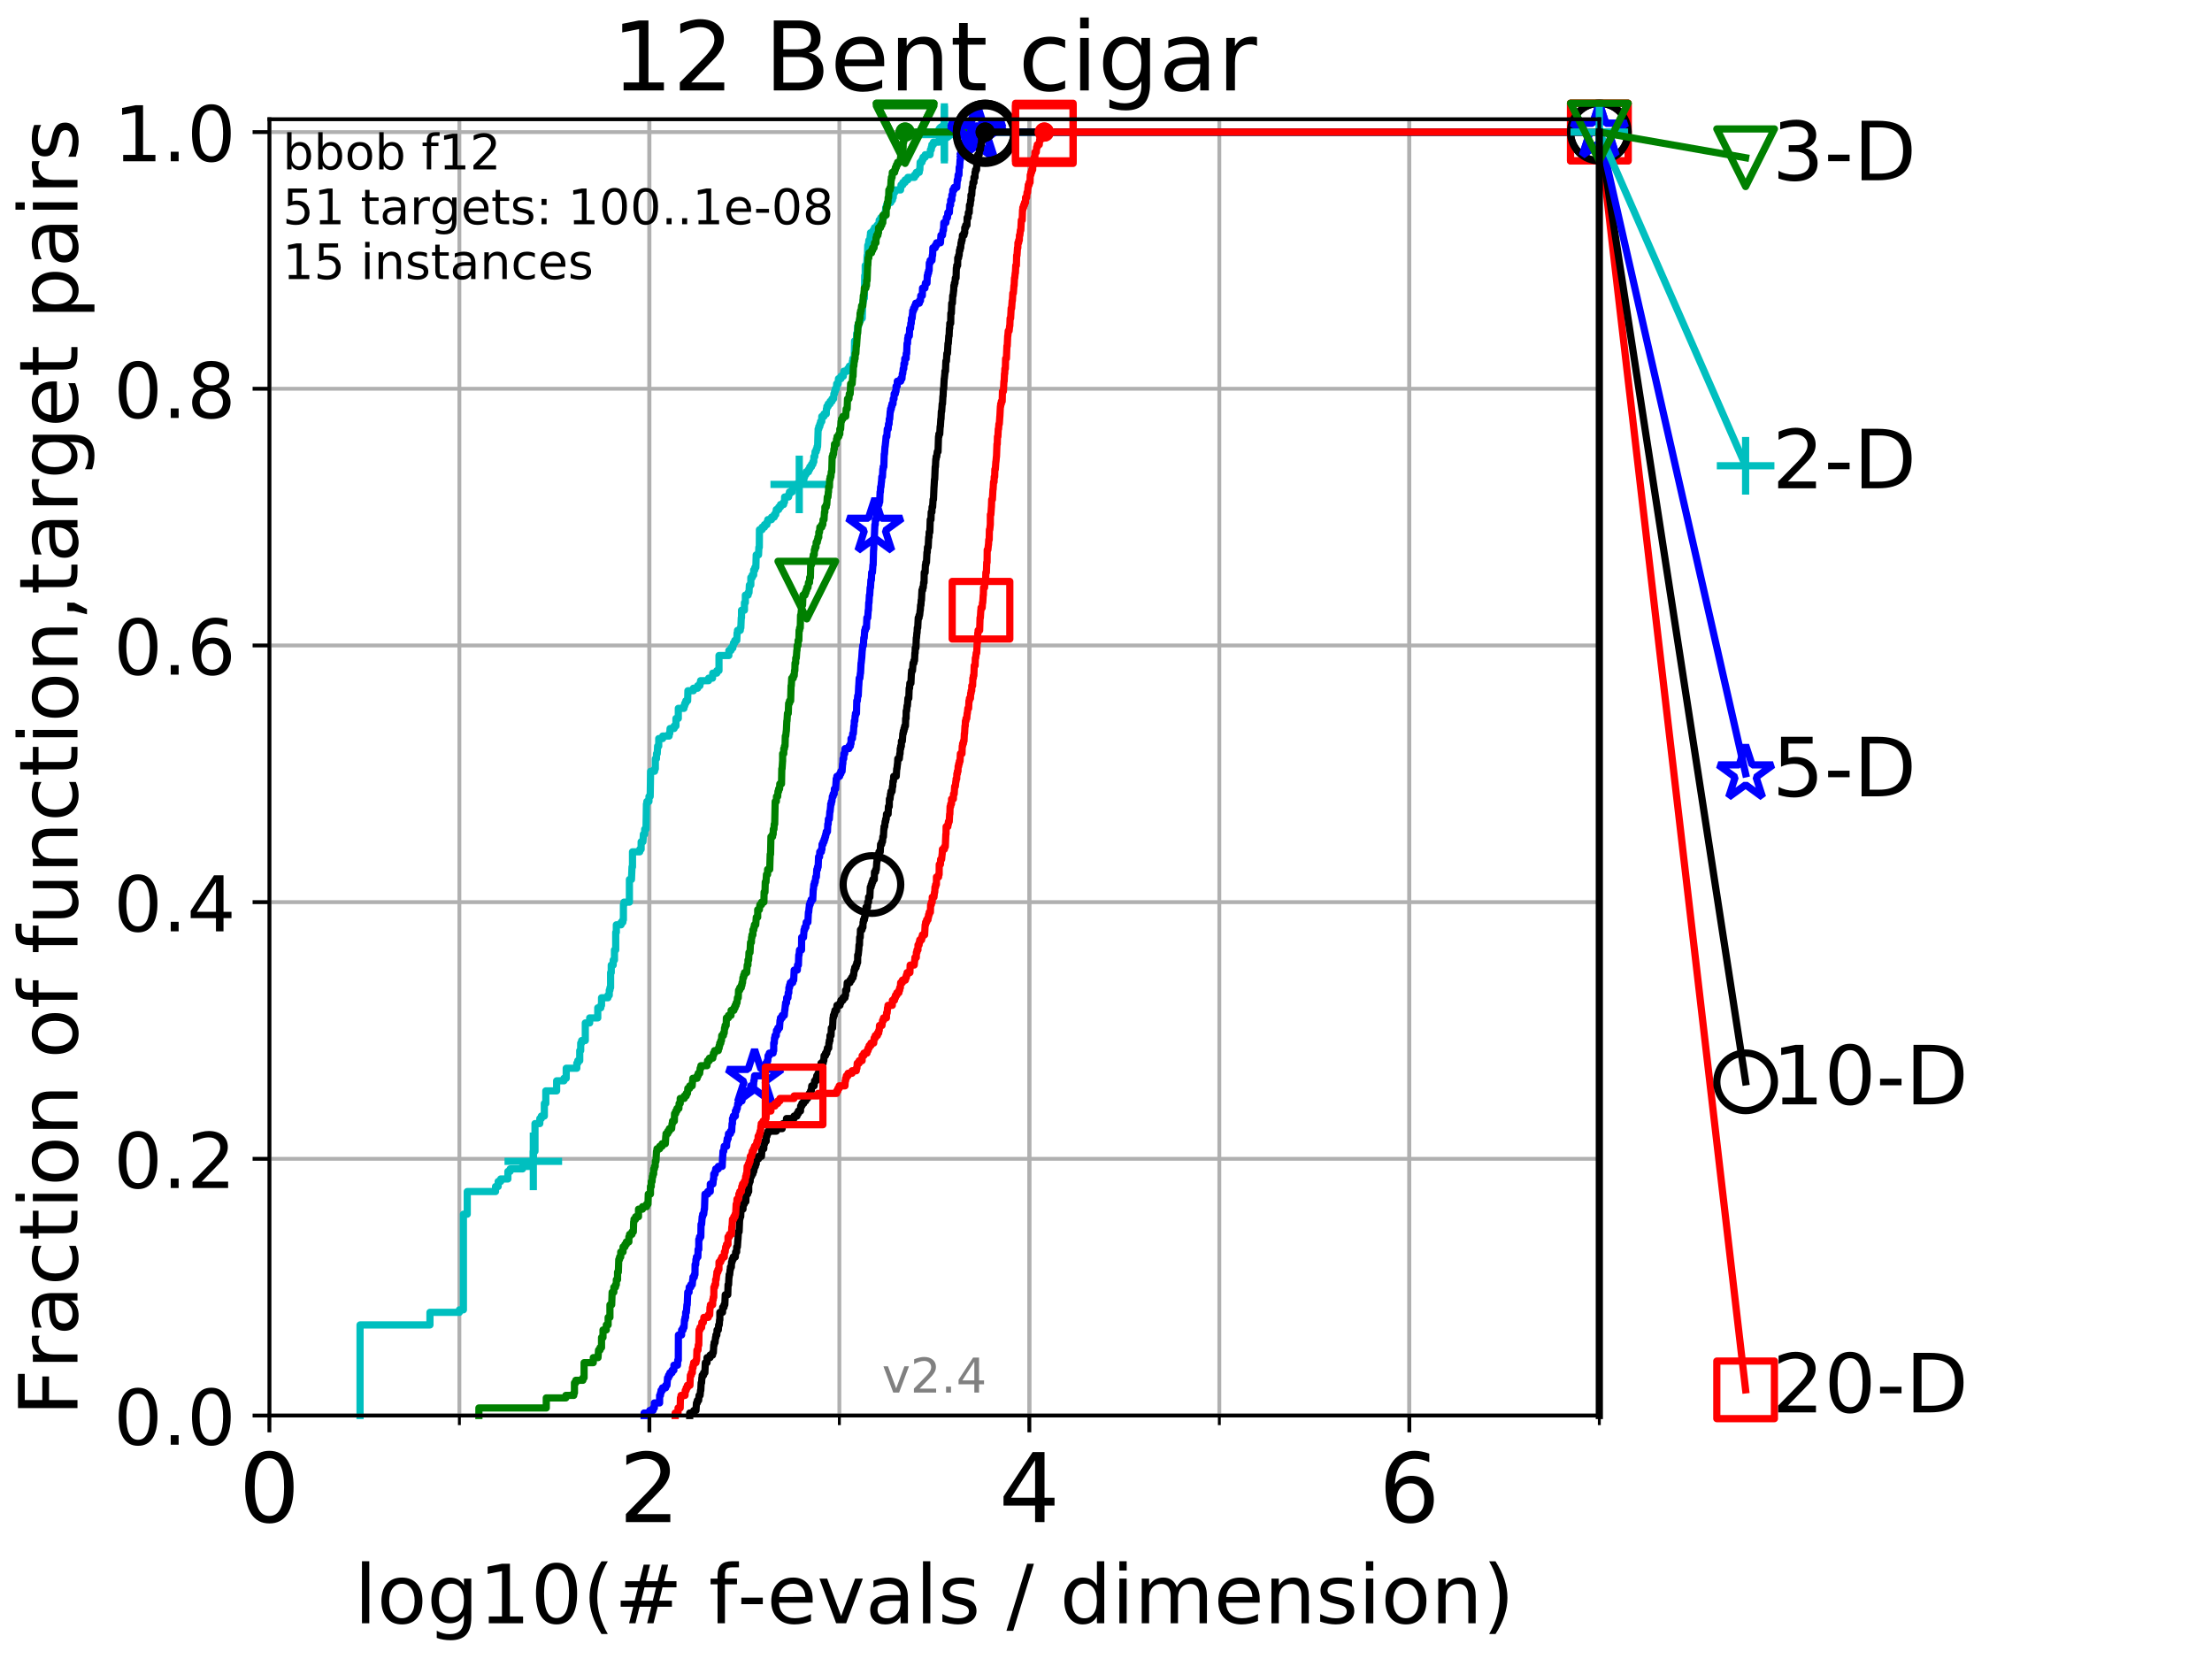 <?xml version="1.0" encoding="utf-8" standalone="no"?>
<!DOCTYPE svg PUBLIC "-//W3C//DTD SVG 1.1//EN"
  "http://www.w3.org/Graphics/SVG/1.1/DTD/svg11.dtd">
<!-- Created with matplotlib (http://matplotlib.org/) -->
<svg height="345.6pt" version="1.1" viewBox="0 0 460.8 345.6" width="460.8pt" xmlns="http://www.w3.org/2000/svg" xmlns:xlink="http://www.w3.org/1999/xlink">
 <defs>
  <style type="text/css">
*{stroke-linecap:butt;stroke-linejoin:round;}
  </style>
 </defs>
 <g id="figure_1">
  <g id="patch_1">
   <path d="M 0 345.6 
L 460.8 345.6 
L 460.8 0 
L 0 0 
z
" style="fill:#ffffff;"/>
  </g>
  <g id="axes_1">
   <g id="patch_2">
    <path d="M 56.12 294.88 
L 333.168 294.88 
L 333.168 24.84 
L 56.12 24.84 
z
" style="fill:#ffffff;"/>
   </g>
   <g id="matplotlib.axis_1">
    <g id="xtick_1">
     <g id="line2d_1">
      <path clip-path="url(#p342a0e8233)" d="M 56.12 294.88 
L 56.12 24.84 
" style="fill:none;stroke:#b0b0b0;stroke-linecap:square;stroke-width:0.8;"/>
     </g>
     <g id="line2d_2">
      <defs>
       <path d="M 0 0 
L 0 3.5 
" id="mb9a4ad9218" style="stroke:#000000;stroke-width:0.8;"/>
      </defs>
      <g>
       <use style="stroke:#000000;stroke-width:0.8;" x="56.12" xlink:href="#mb9a4ad9218" y="294.88"/>
      </g>
     </g>
     <g id="text_1">
      <!-- 0 -->
      <defs>
       <path d="M 31.781 66.406 
Q 24.172 66.406 20.328 58.906 
Q 16.5 51.422 16.5 36.375 
Q 16.5 21.391 20.328 13.891 
Q 24.172 6.391 31.781 6.391 
Q 39.453 6.391 43.281 13.891 
Q 47.125 21.391 47.125 36.375 
Q 47.125 51.422 43.281 58.906 
Q 39.453 66.406 31.781 66.406 
z
M 31.781 74.219 
Q 44.047 74.219 50.516 64.516 
Q 56.984 54.828 56.984 36.375 
Q 56.984 17.969 50.516 8.266 
Q 44.047 -1.422 31.781 -1.422 
Q 19.531 -1.422 13.062 8.266 
Q 6.594 17.969 6.594 36.375 
Q 6.594 54.828 13.062 64.516 
Q 19.531 74.219 31.781 74.219 
z
" id="DejaVuSans-30"/>
      </defs>
      <g transform="translate(49.758 317.077)scale(0.2 -0.2)">
       <use xlink:href="#DejaVuSans-30"/>
      </g>
     </g>
    </g>
    <g id="xtick_2">
     <g id="line2d_3">
      <path clip-path="url(#p342a0e8233)" d="M 135.277 294.88 
L 135.277 24.84 
" style="fill:none;stroke:#b0b0b0;stroke-linecap:square;stroke-width:0.8;"/>
     </g>
     <g id="line2d_4">
      <g>
       <use style="stroke:#000000;stroke-width:0.8;" x="135.277" xlink:href="#mb9a4ad9218" y="294.88"/>
      </g>
     </g>
     <g id="text_2">
      <!-- 2 -->
      <defs>
       <path d="M 19.188 8.297 
L 53.609 8.297 
L 53.609 0 
L 7.328 0 
L 7.328 8.297 
Q 12.938 14.109 22.625 23.891 
Q 32.328 33.688 34.812 36.531 
Q 39.547 41.844 41.422 45.531 
Q 43.312 49.219 43.312 52.781 
Q 43.312 58.594 39.234 62.25 
Q 35.156 65.922 28.609 65.922 
Q 23.969 65.922 18.812 64.312 
Q 13.672 62.703 7.812 59.422 
L 7.812 69.391 
Q 13.766 71.781 18.938 73 
Q 24.125 74.219 28.422 74.219 
Q 39.75 74.219 46.484 68.547 
Q 53.219 62.891 53.219 53.422 
Q 53.219 48.922 51.531 44.891 
Q 49.859 40.875 45.406 35.406 
Q 44.188 33.984 37.641 27.219 
Q 31.109 20.453 19.188 8.297 
z
" id="DejaVuSans-32"/>
      </defs>
      <g transform="translate(128.914 317.077)scale(0.2 -0.2)">
       <use xlink:href="#DejaVuSans-32"/>
      </g>
     </g>
    </g>
    <g id="xtick_3">
     <g id="line2d_5">
      <path clip-path="url(#p342a0e8233)" d="M 214.433 294.88 
L 214.433 24.84 
" style="fill:none;stroke:#b0b0b0;stroke-linecap:square;stroke-width:0.8;"/>
     </g>
     <g id="line2d_6">
      <g>
       <use style="stroke:#000000;stroke-width:0.8;" x="214.433" xlink:href="#mb9a4ad9218" y="294.88"/>
      </g>
     </g>
     <g id="text_3">
      <!-- 4 -->
      <defs>
       <path d="M 37.797 64.312 
L 12.891 25.391 
L 37.797 25.391 
z
M 35.203 72.906 
L 47.609 72.906 
L 47.609 25.391 
L 58.016 25.391 
L 58.016 17.188 
L 47.609 17.188 
L 47.609 0 
L 37.797 0 
L 37.797 17.188 
L 4.891 17.188 
L 4.891 26.703 
z
" id="DejaVuSans-34"/>
      </defs>
      <g transform="translate(208.071 317.077)scale(0.2 -0.2)">
       <use xlink:href="#DejaVuSans-34"/>
      </g>
     </g>
    </g>
    <g id="xtick_4">
     <g id="line2d_7">
      <path clip-path="url(#p342a0e8233)" d="M 293.59 294.88 
L 293.59 24.84 
" style="fill:none;stroke:#b0b0b0;stroke-linecap:square;stroke-width:0.8;"/>
     </g>
     <g id="line2d_8">
      <g>
       <use style="stroke:#000000;stroke-width:0.8;" x="293.59" xlink:href="#mb9a4ad9218" y="294.88"/>
      </g>
     </g>
     <g id="text_4">
      <!-- 6 -->
      <defs>
       <path d="M 33.016 40.375 
Q 26.375 40.375 22.484 35.828 
Q 18.609 31.297 18.609 23.391 
Q 18.609 15.531 22.484 10.953 
Q 26.375 6.391 33.016 6.391 
Q 39.656 6.391 43.531 10.953 
Q 47.406 15.531 47.406 23.391 
Q 47.406 31.297 43.531 35.828 
Q 39.656 40.375 33.016 40.375 
z
M 52.594 71.297 
L 52.594 62.312 
Q 48.875 64.062 45.094 64.984 
Q 41.312 65.922 37.594 65.922 
Q 27.828 65.922 22.672 59.328 
Q 17.531 52.734 16.797 39.406 
Q 19.672 43.656 24.016 45.922 
Q 28.375 48.188 33.594 48.188 
Q 44.578 48.188 50.953 41.516 
Q 57.328 34.859 57.328 23.391 
Q 57.328 12.156 50.688 5.359 
Q 44.047 -1.422 33.016 -1.422 
Q 20.359 -1.422 13.672 8.266 
Q 6.984 17.969 6.984 36.375 
Q 6.984 53.656 15.188 63.938 
Q 23.391 74.219 37.203 74.219 
Q 40.922 74.219 44.703 73.484 
Q 48.484 72.75 52.594 71.297 
z
" id="DejaVuSans-36"/>
      </defs>
      <g transform="translate(287.227 317.077)scale(0.2 -0.2)">
       <use xlink:href="#DejaVuSans-36"/>
      </g>
     </g>
    </g>
    <g id="xtick_5">
     <g id="line2d_9">
      <path clip-path="url(#p342a0e8233)" d="M 56.12 294.88 
L 56.12 24.84 
" style="fill:none;stroke:#b0b0b0;stroke-linecap:square;stroke-width:0.8;"/>
     </g>
     <g id="line2d_10">
      <defs>
       <path d="M 0 0 
L 0 2 
" id="me7726d7f49" style="stroke:#000000;stroke-width:0.6;"/>
      </defs>
      <g>
       <use style="stroke:#000000;stroke-width:0.6;" x="56.12" xlink:href="#me7726d7f49" y="294.88"/>
      </g>
     </g>
    </g>
    <g id="xtick_6">
     <g id="line2d_11">
      <path clip-path="url(#p342a0e8233)" d="M 95.698 294.88 
L 95.698 24.84 
" style="fill:none;stroke:#b0b0b0;stroke-linecap:square;stroke-width:0.8;"/>
     </g>
     <g id="line2d_12">
      <g>
       <use style="stroke:#000000;stroke-width:0.6;" x="95.698" xlink:href="#me7726d7f49" y="294.88"/>
      </g>
     </g>
    </g>
    <g id="xtick_7">
     <g id="line2d_13">
      <path clip-path="url(#p342a0e8233)" d="M 135.277 294.88 
L 135.277 24.84 
" style="fill:none;stroke:#b0b0b0;stroke-linecap:square;stroke-width:0.8;"/>
     </g>
     <g id="line2d_14">
      <g>
       <use style="stroke:#000000;stroke-width:0.6;" x="135.277" xlink:href="#me7726d7f49" y="294.88"/>
      </g>
     </g>
    </g>
    <g id="xtick_8">
     <g id="line2d_15">
      <path clip-path="url(#p342a0e8233)" d="M 174.855 294.88 
L 174.855 24.84 
" style="fill:none;stroke:#b0b0b0;stroke-linecap:square;stroke-width:0.8;"/>
     </g>
     <g id="line2d_16">
      <g>
       <use style="stroke:#000000;stroke-width:0.6;" x="174.855" xlink:href="#me7726d7f49" y="294.88"/>
      </g>
     </g>
    </g>
    <g id="xtick_9">
     <g id="line2d_17">
      <path clip-path="url(#p342a0e8233)" d="M 214.433 294.88 
L 214.433 24.84 
" style="fill:none;stroke:#b0b0b0;stroke-linecap:square;stroke-width:0.8;"/>
     </g>
     <g id="line2d_18">
      <g>
       <use style="stroke:#000000;stroke-width:0.6;" x="214.433" xlink:href="#me7726d7f49" y="294.88"/>
      </g>
     </g>
    </g>
    <g id="xtick_10">
     <g id="line2d_19">
      <path clip-path="url(#p342a0e8233)" d="M 254.011 294.88 
L 254.011 24.84 
" style="fill:none;stroke:#b0b0b0;stroke-linecap:square;stroke-width:0.8;"/>
     </g>
     <g id="line2d_20">
      <g>
       <use style="stroke:#000000;stroke-width:0.6;" x="254.011" xlink:href="#me7726d7f49" y="294.88"/>
      </g>
     </g>
    </g>
    <g id="xtick_11">
     <g id="line2d_21">
      <path clip-path="url(#p342a0e8233)" d="M 293.59 294.88 
L 293.59 24.84 
" style="fill:none;stroke:#b0b0b0;stroke-linecap:square;stroke-width:0.8;"/>
     </g>
     <g id="line2d_22">
      <g>
       <use style="stroke:#000000;stroke-width:0.6;" x="293.59" xlink:href="#me7726d7f49" y="294.88"/>
      </g>
     </g>
    </g>
    <g id="xtick_12">
     <g id="line2d_23">
      <path clip-path="url(#p342a0e8233)" d="M 333.168 294.88 
L 333.168 24.84 
" style="fill:none;stroke:#b0b0b0;stroke-linecap:square;stroke-width:0.8;"/>
     </g>
     <g id="line2d_24">
      <g>
       <use style="stroke:#000000;stroke-width:0.6;" x="333.168" xlink:href="#me7726d7f49" y="294.88"/>
      </g>
     </g>
    </g>
    <g id="text_5">
     <!-- log10(# f-evals / dimension) -->
     <defs>
      <path d="M 9.422 75.984 
L 18.406 75.984 
L 18.406 0 
L 9.422 0 
z
" id="DejaVuSans-6c"/>
      <path d="M 30.609 48.391 
Q 23.391 48.391 19.188 42.75 
Q 14.984 37.109 14.984 27.297 
Q 14.984 17.484 19.156 11.844 
Q 23.344 6.203 30.609 6.203 
Q 37.797 6.203 41.984 11.859 
Q 46.188 17.531 46.188 27.297 
Q 46.188 37.016 41.984 42.703 
Q 37.797 48.391 30.609 48.391 
z
M 30.609 56 
Q 42.328 56 49.016 48.375 
Q 55.719 40.766 55.719 27.297 
Q 55.719 13.875 49.016 6.219 
Q 42.328 -1.422 30.609 -1.422 
Q 18.844 -1.422 12.172 6.219 
Q 5.516 13.875 5.516 27.297 
Q 5.516 40.766 12.172 48.375 
Q 18.844 56 30.609 56 
z
" id="DejaVuSans-6f"/>
      <path d="M 45.406 27.984 
Q 45.406 37.75 41.375 43.109 
Q 37.359 48.484 30.078 48.484 
Q 22.859 48.484 18.828 43.109 
Q 14.797 37.75 14.797 27.984 
Q 14.797 18.266 18.828 12.891 
Q 22.859 7.516 30.078 7.516 
Q 37.359 7.516 41.375 12.891 
Q 45.406 18.266 45.406 27.984 
z
M 54.391 6.781 
Q 54.391 -7.172 48.188 -13.984 
Q 42 -20.797 29.203 -20.797 
Q 24.469 -20.797 20.266 -20.094 
Q 16.062 -19.391 12.109 -17.922 
L 12.109 -9.188 
Q 16.062 -11.328 19.922 -12.344 
Q 23.781 -13.375 27.781 -13.375 
Q 36.625 -13.375 41.016 -8.766 
Q 45.406 -4.156 45.406 5.172 
L 45.406 9.625 
Q 42.625 4.781 38.281 2.391 
Q 33.938 0 27.875 0 
Q 17.828 0 11.672 7.656 
Q 5.516 15.328 5.516 27.984 
Q 5.516 40.672 11.672 48.328 
Q 17.828 56 27.875 56 
Q 33.938 56 38.281 53.609 
Q 42.625 51.219 45.406 46.391 
L 45.406 54.688 
L 54.391 54.688 
z
" id="DejaVuSans-67"/>
      <path d="M 12.406 8.297 
L 28.516 8.297 
L 28.516 63.922 
L 10.984 60.406 
L 10.984 69.391 
L 28.422 72.906 
L 38.281 72.906 
L 38.281 8.297 
L 54.391 8.297 
L 54.391 0 
L 12.406 0 
z
" id="DejaVuSans-31"/>
      <path d="M 31 75.875 
Q 24.469 64.656 21.281 53.656 
Q 18.109 42.672 18.109 31.391 
Q 18.109 20.125 21.312 9.062 
Q 24.516 -2 31 -13.188 
L 23.188 -13.188 
Q 15.875 -1.703 12.234 9.375 
Q 8.594 20.453 8.594 31.391 
Q 8.594 42.281 12.203 53.312 
Q 15.828 64.359 23.188 75.875 
z
" id="DejaVuSans-28"/>
      <path d="M 51.125 44 
L 36.922 44 
L 32.812 27.688 
L 47.125 27.688 
z
M 43.797 71.781 
L 38.719 51.516 
L 52.984 51.516 
L 58.109 71.781 
L 65.922 71.781 
L 60.891 51.516 
L 76.125 51.516 
L 76.125 44 
L 58.984 44 
L 54.984 27.688 
L 70.516 27.688 
L 70.516 20.219 
L 53.078 20.219 
L 48 0 
L 40.188 0 
L 45.219 20.219 
L 30.906 20.219 
L 25.875 0 
L 18.016 0 
L 23.094 20.219 
L 7.719 20.219 
L 7.719 27.688 
L 24.906 27.688 
L 29 44 
L 13.281 44 
L 13.281 51.516 
L 30.906 51.516 
L 35.891 71.781 
z
" id="DejaVuSans-23"/>
      <path id="DejaVuSans-20"/>
      <path d="M 37.109 75.984 
L 37.109 68.5 
L 28.516 68.5 
Q 23.688 68.5 21.797 66.547 
Q 19.922 64.594 19.922 59.516 
L 19.922 54.688 
L 34.719 54.688 
L 34.719 47.703 
L 19.922 47.703 
L 19.922 0 
L 10.891 0 
L 10.891 47.703 
L 2.297 47.703 
L 2.297 54.688 
L 10.891 54.688 
L 10.891 58.5 
Q 10.891 67.625 15.141 71.797 
Q 19.391 75.984 28.609 75.984 
z
" id="DejaVuSans-66"/>
      <path d="M 4.891 31.391 
L 31.203 31.391 
L 31.203 23.391 
L 4.891 23.391 
z
" id="DejaVuSans-2d"/>
      <path d="M 56.203 29.594 
L 56.203 25.203 
L 14.891 25.203 
Q 15.484 15.922 20.484 11.062 
Q 25.484 6.203 34.422 6.203 
Q 39.594 6.203 44.453 7.469 
Q 49.312 8.734 54.109 11.281 
L 54.109 2.781 
Q 49.266 0.734 44.188 -0.344 
Q 39.109 -1.422 33.891 -1.422 
Q 20.797 -1.422 13.156 6.188 
Q 5.516 13.812 5.516 26.812 
Q 5.516 40.234 12.766 48.109 
Q 20.016 56 32.328 56 
Q 43.359 56 49.781 48.891 
Q 56.203 41.797 56.203 29.594 
z
M 47.219 32.234 
Q 47.125 39.594 43.094 43.984 
Q 39.062 48.391 32.422 48.391 
Q 24.906 48.391 20.391 44.141 
Q 15.875 39.891 15.188 32.172 
z
" id="DejaVuSans-65"/>
      <path d="M 2.984 54.688 
L 12.5 54.688 
L 29.594 8.797 
L 46.688 54.688 
L 56.203 54.688 
L 35.688 0 
L 23.484 0 
z
" id="DejaVuSans-76"/>
      <path d="M 34.281 27.484 
Q 23.391 27.484 19.188 25 
Q 14.984 22.516 14.984 16.5 
Q 14.984 11.719 18.141 8.906 
Q 21.297 6.109 26.703 6.109 
Q 34.188 6.109 38.703 11.406 
Q 43.219 16.703 43.219 25.484 
L 43.219 27.484 
z
M 52.203 31.203 
L 52.203 0 
L 43.219 0 
L 43.219 8.297 
Q 40.141 3.328 35.547 0.953 
Q 30.953 -1.422 24.312 -1.422 
Q 15.922 -1.422 10.953 3.297 
Q 6 8.016 6 15.922 
Q 6 25.141 12.172 29.828 
Q 18.359 34.516 30.609 34.516 
L 43.219 34.516 
L 43.219 35.406 
Q 43.219 41.609 39.141 45 
Q 35.062 48.391 27.688 48.391 
Q 23 48.391 18.547 47.266 
Q 14.109 46.141 10.016 43.891 
L 10.016 52.203 
Q 14.938 54.109 19.578 55.047 
Q 24.219 56 28.609 56 
Q 40.484 56 46.344 49.844 
Q 52.203 43.703 52.203 31.203 
z
" id="DejaVuSans-61"/>
      <path d="M 44.281 53.078 
L 44.281 44.578 
Q 40.484 46.531 36.375 47.5 
Q 32.281 48.484 27.875 48.484 
Q 21.188 48.484 17.844 46.438 
Q 14.5 44.391 14.5 40.281 
Q 14.5 37.156 16.891 35.375 
Q 19.281 33.594 26.516 31.984 
L 29.594 31.297 
Q 39.156 29.25 43.188 25.516 
Q 47.219 21.781 47.219 15.094 
Q 47.219 7.469 41.188 3.016 
Q 35.156 -1.422 24.609 -1.422 
Q 20.219 -1.422 15.453 -0.562 
Q 10.688 0.297 5.422 2 
L 5.422 11.281 
Q 10.406 8.688 15.234 7.391 
Q 20.062 6.109 24.812 6.109 
Q 31.156 6.109 34.562 8.281 
Q 37.984 10.453 37.984 14.406 
Q 37.984 18.062 35.516 20.016 
Q 33.062 21.969 24.703 23.781 
L 21.578 24.516 
Q 13.234 26.266 9.516 29.906 
Q 5.812 33.547 5.812 39.891 
Q 5.812 47.609 11.281 51.797 
Q 16.75 56 26.812 56 
Q 31.781 56 36.172 55.266 
Q 40.578 54.547 44.281 53.078 
z
" id="DejaVuSans-73"/>
      <path d="M 25.391 72.906 
L 33.688 72.906 
L 8.297 -9.281 
L 0 -9.281 
z
" id="DejaVuSans-2f"/>
      <path d="M 45.406 46.391 
L 45.406 75.984 
L 54.391 75.984 
L 54.391 0 
L 45.406 0 
L 45.406 8.203 
Q 42.578 3.328 38.25 0.953 
Q 33.938 -1.422 27.875 -1.422 
Q 17.969 -1.422 11.734 6.484 
Q 5.516 14.406 5.516 27.297 
Q 5.516 40.188 11.734 48.094 
Q 17.969 56 27.875 56 
Q 33.938 56 38.25 53.625 
Q 42.578 51.266 45.406 46.391 
z
M 14.797 27.297 
Q 14.797 17.391 18.875 11.75 
Q 22.953 6.109 30.078 6.109 
Q 37.203 6.109 41.297 11.75 
Q 45.406 17.391 45.406 27.297 
Q 45.406 37.203 41.297 42.844 
Q 37.203 48.484 30.078 48.484 
Q 22.953 48.484 18.875 42.844 
Q 14.797 37.203 14.797 27.297 
z
" id="DejaVuSans-64"/>
      <path d="M 9.422 54.688 
L 18.406 54.688 
L 18.406 0 
L 9.422 0 
z
M 9.422 75.984 
L 18.406 75.984 
L 18.406 64.594 
L 9.422 64.594 
z
" id="DejaVuSans-69"/>
      <path d="M 52 44.188 
Q 55.375 50.25 60.062 53.125 
Q 64.75 56 71.094 56 
Q 79.641 56 84.281 50.016 
Q 88.922 44.047 88.922 33.016 
L 88.922 0 
L 79.891 0 
L 79.891 32.719 
Q 79.891 40.578 77.094 44.375 
Q 74.312 48.188 68.609 48.188 
Q 61.625 48.188 57.562 43.547 
Q 53.516 38.922 53.516 30.906 
L 53.516 0 
L 44.484 0 
L 44.484 32.719 
Q 44.484 40.625 41.703 44.406 
Q 38.922 48.188 33.109 48.188 
Q 26.219 48.188 22.156 43.531 
Q 18.109 38.875 18.109 30.906 
L 18.109 0 
L 9.078 0 
L 9.078 54.688 
L 18.109 54.688 
L 18.109 46.188 
Q 21.188 51.219 25.484 53.609 
Q 29.781 56 35.688 56 
Q 41.656 56 45.828 52.969 
Q 50 49.953 52 44.188 
z
" id="DejaVuSans-6d"/>
      <path d="M 54.891 33.016 
L 54.891 0 
L 45.906 0 
L 45.906 32.719 
Q 45.906 40.484 42.875 44.328 
Q 39.844 48.188 33.797 48.188 
Q 26.516 48.188 22.312 43.547 
Q 18.109 38.922 18.109 30.906 
L 18.109 0 
L 9.078 0 
L 9.078 54.688 
L 18.109 54.688 
L 18.109 46.188 
Q 21.344 51.125 25.703 53.562 
Q 30.078 56 35.797 56 
Q 45.219 56 50.047 50.172 
Q 54.891 44.344 54.891 33.016 
z
" id="DejaVuSans-6e"/>
      <path d="M 8.016 75.875 
L 15.828 75.875 
Q 23.141 64.359 26.781 53.312 
Q 30.422 42.281 30.422 31.391 
Q 30.422 20.453 26.781 9.375 
Q 23.141 -1.703 15.828 -13.188 
L 8.016 -13.188 
Q 14.5 -2 17.703 9.062 
Q 20.906 20.125 20.906 31.391 
Q 20.906 42.672 17.703 53.656 
Q 14.5 64.656 8.016 75.875 
z
" id="DejaVuSans-29"/>
     </defs>
     <g transform="translate(73.803 338.154)scale(0.17 -0.17)">
      <use xlink:href="#DejaVuSans-6c"/>
      <use x="27.783" xlink:href="#DejaVuSans-6f"/>
      <use x="88.965" xlink:href="#DejaVuSans-67"/>
      <use x="152.441" xlink:href="#DejaVuSans-31"/>
      <use x="216.064" xlink:href="#DejaVuSans-30"/>
      <use x="279.688" xlink:href="#DejaVuSans-28"/>
      <use x="318.701" xlink:href="#DejaVuSans-23"/>
      <use x="402.49" xlink:href="#DejaVuSans-20"/>
      <use x="434.277" xlink:href="#DejaVuSans-66"/>
      <use x="469.404" xlink:href="#DejaVuSans-2d"/>
      <use x="505.488" xlink:href="#DejaVuSans-65"/>
      <use x="567.012" xlink:href="#DejaVuSans-76"/>
      <use x="626.191" xlink:href="#DejaVuSans-61"/>
      <use x="687.471" xlink:href="#DejaVuSans-6c"/>
      <use x="715.254" xlink:href="#DejaVuSans-73"/>
      <use x="767.354" xlink:href="#DejaVuSans-20"/>
      <use x="799.141" xlink:href="#DejaVuSans-2f"/>
      <use x="832.832" xlink:href="#DejaVuSans-20"/>
      <use x="864.619" xlink:href="#DejaVuSans-64"/>
      <use x="928.096" xlink:href="#DejaVuSans-69"/>
      <use x="955.879" xlink:href="#DejaVuSans-6d"/>
      <use x="1053.291" xlink:href="#DejaVuSans-65"/>
      <use x="1114.814" xlink:href="#DejaVuSans-6e"/>
      <use x="1178.193" xlink:href="#DejaVuSans-73"/>
      <use x="1230.293" xlink:href="#DejaVuSans-69"/>
      <use x="1258.076" xlink:href="#DejaVuSans-6f"/>
      <use x="1319.258" xlink:href="#DejaVuSans-6e"/>
      <use x="1382.637" xlink:href="#DejaVuSans-29"/>
     </g>
    </g>
   </g>
   <g id="matplotlib.axis_2">
    <g id="ytick_1">
     <g id="line2d_25">
      <path clip-path="url(#p342a0e8233)" d="M 56.12 294.88 
L 333.168 294.88 
" style="fill:none;stroke:#b0b0b0;stroke-linecap:square;stroke-width:0.8;"/>
     </g>
     <g id="line2d_26">
      <defs>
       <path d="M 0 0 
L -3.5 0 
" id="m57fae0fc86" style="stroke:#000000;stroke-width:0.8;"/>
      </defs>
      <g>
       <use style="stroke:#000000;stroke-width:0.8;" x="56.12" xlink:href="#m57fae0fc86" y="294.88"/>
      </g>
     </g>
     <g id="text_6">
      <!-- 0.0 -->
      <defs>
       <path d="M 10.688 12.406 
L 21 12.406 
L 21 0 
L 10.688 0 
z
" id="DejaVuSans-2e"/>
      </defs>
      <g transform="translate(23.675 300.959)scale(0.16 -0.16)">
       <use xlink:href="#DejaVuSans-30"/>
       <use x="63.623" xlink:href="#DejaVuSans-2e"/>
       <use x="95.41" xlink:href="#DejaVuSans-30"/>
      </g>
     </g>
    </g>
    <g id="ytick_2">
     <g id="line2d_27">
      <path clip-path="url(#p342a0e8233)" d="M 56.12 241.407 
L 333.168 241.407 
" style="fill:none;stroke:#b0b0b0;stroke-linecap:square;stroke-width:0.8;"/>
     </g>
     <g id="line2d_28">
      <g>
       <use style="stroke:#000000;stroke-width:0.8;" x="56.12" xlink:href="#m57fae0fc86" y="241.407"/>
      </g>
     </g>
     <g id="text_7">
      <!-- 0.2 -->
      <g transform="translate(23.675 247.485)scale(0.16 -0.16)">
       <use xlink:href="#DejaVuSans-30"/>
       <use x="63.623" xlink:href="#DejaVuSans-2e"/>
       <use x="95.41" xlink:href="#DejaVuSans-32"/>
      </g>
     </g>
    </g>
    <g id="ytick_3">
     <g id="line2d_29">
      <path clip-path="url(#p342a0e8233)" d="M 56.12 187.933 
L 333.168 187.933 
" style="fill:none;stroke:#b0b0b0;stroke-linecap:square;stroke-width:0.8;"/>
     </g>
     <g id="line2d_30">
      <g>
       <use style="stroke:#000000;stroke-width:0.8;" x="56.12" xlink:href="#m57fae0fc86" y="187.933"/>
      </g>
     </g>
     <g id="text_8">
      <!-- 0.4 -->
      <g transform="translate(23.675 194.012)scale(0.16 -0.16)">
       <use xlink:href="#DejaVuSans-30"/>
       <use x="63.623" xlink:href="#DejaVuSans-2e"/>
       <use x="95.41" xlink:href="#DejaVuSans-34"/>
      </g>
     </g>
    </g>
    <g id="ytick_4">
     <g id="line2d_31">
      <path clip-path="url(#p342a0e8233)" d="M 56.12 134.46 
L 333.168 134.46 
" style="fill:none;stroke:#b0b0b0;stroke-linecap:square;stroke-width:0.8;"/>
     </g>
     <g id="line2d_32">
      <g>
       <use style="stroke:#000000;stroke-width:0.8;" x="56.12" xlink:href="#m57fae0fc86" y="134.46"/>
      </g>
     </g>
     <g id="text_9">
      <!-- 0.6 -->
      <g transform="translate(23.675 140.539)scale(0.16 -0.16)">
       <use xlink:href="#DejaVuSans-30"/>
       <use x="63.623" xlink:href="#DejaVuSans-2e"/>
       <use x="95.41" xlink:href="#DejaVuSans-36"/>
      </g>
     </g>
    </g>
    <g id="ytick_5">
     <g id="line2d_33">
      <path clip-path="url(#p342a0e8233)" d="M 56.12 80.987 
L 333.168 80.987 
" style="fill:none;stroke:#b0b0b0;stroke-linecap:square;stroke-width:0.8;"/>
     </g>
     <g id="line2d_34">
      <g>
       <use style="stroke:#000000;stroke-width:0.8;" x="56.12" xlink:href="#m57fae0fc86" y="80.987"/>
      </g>
     </g>
     <g id="text_10">
      <!-- 0.8 -->
      <defs>
       <path d="M 31.781 34.625 
Q 24.75 34.625 20.719 30.859 
Q 16.703 27.094 16.703 20.516 
Q 16.703 13.922 20.719 10.156 
Q 24.75 6.391 31.781 6.391 
Q 38.812 6.391 42.859 10.172 
Q 46.922 13.969 46.922 20.516 
Q 46.922 27.094 42.891 30.859 
Q 38.875 34.625 31.781 34.625 
z
M 21.922 38.812 
Q 15.578 40.375 12.031 44.719 
Q 8.5 49.078 8.5 55.328 
Q 8.5 64.062 14.719 69.141 
Q 20.953 74.219 31.781 74.219 
Q 42.672 74.219 48.875 69.141 
Q 55.078 64.062 55.078 55.328 
Q 55.078 49.078 51.531 44.719 
Q 48 40.375 41.703 38.812 
Q 48.828 37.156 52.797 32.312 
Q 56.781 27.484 56.781 20.516 
Q 56.781 9.906 50.312 4.234 
Q 43.844 -1.422 31.781 -1.422 
Q 19.734 -1.422 13.25 4.234 
Q 6.781 9.906 6.781 20.516 
Q 6.781 27.484 10.781 32.312 
Q 14.797 37.156 21.922 38.812 
z
M 18.312 54.391 
Q 18.312 48.734 21.844 45.562 
Q 25.391 42.391 31.781 42.391 
Q 38.141 42.391 41.719 45.562 
Q 45.312 48.734 45.312 54.391 
Q 45.312 60.062 41.719 63.234 
Q 38.141 66.406 31.781 66.406 
Q 25.391 66.406 21.844 63.234 
Q 18.312 60.062 18.312 54.391 
z
" id="DejaVuSans-38"/>
      </defs>
      <g transform="translate(23.675 87.066)scale(0.16 -0.16)">
       <use xlink:href="#DejaVuSans-30"/>
       <use x="63.623" xlink:href="#DejaVuSans-2e"/>
       <use x="95.41" xlink:href="#DejaVuSans-38"/>
      </g>
     </g>
    </g>
    <g id="ytick_6">
     <g id="line2d_35">
      <path clip-path="url(#p342a0e8233)" d="M 56.12 27.514 
L 333.168 27.514 
" style="fill:none;stroke:#b0b0b0;stroke-linecap:square;stroke-width:0.8;"/>
     </g>
     <g id="line2d_36">
      <g>
       <use style="stroke:#000000;stroke-width:0.8;" x="56.12" xlink:href="#m57fae0fc86" y="27.514"/>
      </g>
     </g>
     <g id="text_11">
      <!-- 1.0 -->
      <g transform="translate(23.675 33.592)scale(0.16 -0.16)">
       <use xlink:href="#DejaVuSans-31"/>
       <use x="63.623" xlink:href="#DejaVuSans-2e"/>
       <use x="95.41" xlink:href="#DejaVuSans-30"/>
      </g>
     </g>
    </g>
    <g id="text_12">
     <!-- Fraction of function,target pairs -->
     <defs>
      <path d="M 9.812 72.906 
L 51.703 72.906 
L 51.703 64.594 
L 19.672 64.594 
L 19.672 43.109 
L 48.578 43.109 
L 48.578 34.812 
L 19.672 34.812 
L 19.672 0 
L 9.812 0 
z
" id="DejaVuSans-46"/>
      <path d="M 41.109 46.297 
Q 39.594 47.172 37.812 47.578 
Q 36.031 48 33.891 48 
Q 26.266 48 22.188 43.047 
Q 18.109 38.094 18.109 28.812 
L 18.109 0 
L 9.078 0 
L 9.078 54.688 
L 18.109 54.688 
L 18.109 46.188 
Q 20.953 51.172 25.484 53.578 
Q 30.031 56 36.531 56 
Q 37.453 56 38.578 55.875 
Q 39.703 55.766 41.062 55.516 
z
" id="DejaVuSans-72"/>
      <path d="M 48.781 52.594 
L 48.781 44.188 
Q 44.969 46.297 41.141 47.344 
Q 37.312 48.391 33.406 48.391 
Q 24.656 48.391 19.812 42.844 
Q 14.984 37.312 14.984 27.297 
Q 14.984 17.281 19.812 11.734 
Q 24.656 6.203 33.406 6.203 
Q 37.312 6.203 41.141 7.25 
Q 44.969 8.297 48.781 10.406 
L 48.781 2.094 
Q 45.016 0.344 40.984 -0.531 
Q 36.969 -1.422 32.422 -1.422 
Q 20.062 -1.422 12.781 6.344 
Q 5.516 14.109 5.516 27.297 
Q 5.516 40.672 12.859 48.328 
Q 20.219 56 33.016 56 
Q 37.156 56 41.109 55.141 
Q 45.062 54.297 48.781 52.594 
z
" id="DejaVuSans-63"/>
      <path d="M 18.312 70.219 
L 18.312 54.688 
L 36.812 54.688 
L 36.812 47.703 
L 18.312 47.703 
L 18.312 18.016 
Q 18.312 11.328 20.141 9.422 
Q 21.969 7.516 27.594 7.516 
L 36.812 7.516 
L 36.812 0 
L 27.594 0 
Q 17.188 0 13.234 3.875 
Q 9.281 7.766 9.281 18.016 
L 9.281 47.703 
L 2.688 47.703 
L 2.688 54.688 
L 9.281 54.688 
L 9.281 70.219 
z
" id="DejaVuSans-74"/>
      <path d="M 8.5 21.578 
L 8.5 54.688 
L 17.484 54.688 
L 17.484 21.922 
Q 17.484 14.156 20.5 10.266 
Q 23.531 6.391 29.594 6.391 
Q 36.859 6.391 41.078 11.031 
Q 45.312 15.672 45.312 23.688 
L 45.312 54.688 
L 54.297 54.688 
L 54.297 0 
L 45.312 0 
L 45.312 8.406 
Q 42.047 3.422 37.719 1 
Q 33.406 -1.422 27.688 -1.422 
Q 18.266 -1.422 13.375 4.438 
Q 8.5 10.297 8.5 21.578 
z
M 31.109 56 
z
" id="DejaVuSans-75"/>
      <path d="M 11.719 12.406 
L 22.016 12.406 
L 22.016 4 
L 14.016 -11.625 
L 7.719 -11.625 
L 11.719 4 
z
" id="DejaVuSans-2c"/>
      <path d="M 18.109 8.203 
L 18.109 -20.797 
L 9.078 -20.797 
L 9.078 54.688 
L 18.109 54.688 
L 18.109 46.391 
Q 20.953 51.266 25.266 53.625 
Q 29.594 56 35.594 56 
Q 45.562 56 51.781 48.094 
Q 58.016 40.188 58.016 27.297 
Q 58.016 14.406 51.781 6.484 
Q 45.562 -1.422 35.594 -1.422 
Q 29.594 -1.422 25.266 0.953 
Q 20.953 3.328 18.109 8.203 
z
M 48.688 27.297 
Q 48.688 37.203 44.609 42.844 
Q 40.531 48.484 33.406 48.484 
Q 26.266 48.484 22.188 42.844 
Q 18.109 37.203 18.109 27.297 
Q 18.109 17.391 22.188 11.75 
Q 26.266 6.109 33.406 6.109 
Q 40.531 6.109 44.609 11.75 
Q 48.688 17.391 48.688 27.297 
z
" id="DejaVuSans-70"/>
     </defs>
     <g transform="translate(16.14 294.999)rotate(-90)scale(0.17 -0.17)">
      <use xlink:href="#DejaVuSans-46"/>
      <use x="57.41" xlink:href="#DejaVuSans-72"/>
      <use x="98.523" xlink:href="#DejaVuSans-61"/>
      <use x="159.803" xlink:href="#DejaVuSans-63"/>
      <use x="214.783" xlink:href="#DejaVuSans-74"/>
      <use x="253.992" xlink:href="#DejaVuSans-69"/>
      <use x="281.775" xlink:href="#DejaVuSans-6f"/>
      <use x="342.957" xlink:href="#DejaVuSans-6e"/>
      <use x="406.336" xlink:href="#DejaVuSans-20"/>
      <use x="438.123" xlink:href="#DejaVuSans-6f"/>
      <use x="499.305" xlink:href="#DejaVuSans-66"/>
      <use x="534.51" xlink:href="#DejaVuSans-20"/>
      <use x="566.297" xlink:href="#DejaVuSans-66"/>
      <use x="601.502" xlink:href="#DejaVuSans-75"/>
      <use x="664.881" xlink:href="#DejaVuSans-6e"/>
      <use x="728.26" xlink:href="#DejaVuSans-63"/>
      <use x="783.24" xlink:href="#DejaVuSans-74"/>
      <use x="822.449" xlink:href="#DejaVuSans-69"/>
      <use x="850.232" xlink:href="#DejaVuSans-6f"/>
      <use x="911.414" xlink:href="#DejaVuSans-6e"/>
      <use x="974.793" xlink:href="#DejaVuSans-2c"/>
      <use x="1006.58" xlink:href="#DejaVuSans-74"/>
      <use x="1045.789" xlink:href="#DejaVuSans-61"/>
      <use x="1107.068" xlink:href="#DejaVuSans-72"/>
      <use x="1148.166" xlink:href="#DejaVuSans-67"/>
      <use x="1211.643" xlink:href="#DejaVuSans-65"/>
      <use x="1273.166" xlink:href="#DejaVuSans-74"/>
      <use x="1312.375" xlink:href="#DejaVuSans-20"/>
      <use x="1344.162" xlink:href="#DejaVuSans-70"/>
      <use x="1407.639" xlink:href="#DejaVuSans-61"/>
      <use x="1468.918" xlink:href="#DejaVuSans-69"/>
      <use x="1496.701" xlink:href="#DejaVuSans-72"/>
      <use x="1537.814" xlink:href="#DejaVuSans-73"/>
     </g>
    </g>
   </g>
   <g id="line2d_37">
    <defs>
     <path d="M 0 1.5 
C 0.398 1.5 0.779 1.342 1.061 1.061 
C 1.342 0.779 1.5 0.398 1.5 0 
C 1.5 -0.398 1.342 -0.779 1.061 -1.061 
C 0.779 -1.342 0.398 -1.5 0 -1.5 
C -0.398 -1.5 -0.779 -1.342 -1.061 -1.061 
C -1.342 -0.779 -1.5 -0.398 -1.5 0 
C -1.5 0.398 -1.342 0.779 -1.061 1.061 
C -0.779 1.342 -0.398 1.5 0 1.5 
z
" id="m7b5242dec4" style="stroke:#00bfbf;"/>
    </defs>
    <g>
     <use style="fill:#00bfbf;stroke:#00bfbf;" x="196.726" xlink:href="#m7b5242dec4" y="27.514"/>
     <use style="fill:#00bfbf;stroke:#00bfbf;" x="196.726" xlink:href="#m7b5242dec4" y="27.514"/>
    </g>
   </g>
   <g id="line2d_38">
    <path d="M 75.004 294.88 
L 75.004 276.007 
L 89.568 276.007 
L 89.568 273.386 
L 95.698 273.386 
L 95.698 272.862 
L 96.537 272.862 
L 96.537 252.94 
L 97.337 252.94 
L 97.337 248.222 
L 103.231 248.222 
L 103.231 247.173 
L 103.777 247.173 
L 103.777 246.125 
L 104.306 246.125 
L 104.306 245.601 
L 105.802 245.601 
L 105.802 244.028 
L 106.272 244.028 
L 106.272 243.504 
L 108.856 243.504 
L 108.856 242.979 
L 110.746 242.979 
L 110.746 241.931 
L 111.101 241.931 
L 111.101 239.834 
L 111.448 239.834 
L 111.448 234.067 
L 112.45 234.067 
L 112.45 233.019 
L 112.771 233.019 
L 112.771 232.495 
L 113.396 232.495 
L 113.396 229.873 
L 113.7 229.873 
L 113.7 227.252 
L 115.958 227.252 
L 115.958 225.155 
L 117.475 225.155 
L 117.475 224.631 
L 117.953 224.631 
L 117.953 222.534 
L 120.16 222.534 
L 120.16 221.485 
L 120.365 221.485 
L 120.365 220.961 
L 120.77 220.961 
L 120.77 218.864 
L 120.969 218.864 
L 120.969 217.291 
L 121.165 217.291 
L 121.165 216.767 
L 121.929 216.767 
L 121.929 213.097 
L 122.839 213.097 
L 122.839 212.049 
L 124.525 212.049 
L 124.525 209.952 
L 125.156 209.952 
L 125.156 209.428 
L 125.31 209.428 
L 125.31 207.855 
L 126.639 207.855 
L 126.639 207.331 
L 126.921 207.331 
L 126.921 206.282 
L 127.06 206.282 
L 127.06 205.758 
L 127.198 205.758 
L 127.198 202.612 
L 127.335 202.612 
L 127.335 201.04 
L 127.739 201.04 
L 127.739 199.991 
L 128.004 199.991 
L 128.004 197.894 
L 128.264 197.894 
L 128.264 194.224 
L 128.393 194.224 
L 128.393 192.652 
L 129.39 192.652 
L 129.39 192.127 
L 129.749 192.127 
L 129.749 191.603 
L 129.867 191.603 
L 129.867 188.458 
L 129.984 188.458 
L 129.984 187.933 
L 131.116 187.933 
L 131.116 183.215 
L 131.548 183.215 
L 131.655 180.594 
L 131.76 180.594 
L 131.76 177.449 
L 133.274 177.449 
L 133.274 176.924 
L 133.561 176.924 
L 133.561 175.352 
L 133.937 175.352 
L 134.029 173.779 
L 134.304 173.779 
L 134.304 172.73 
L 134.575 172.73 
L 134.664 167.488 
L 134.753 167.488 
L 134.753 166.964 
L 135.19 166.964 
L 135.19 165.915 
L 135.448 165.915 
L 135.532 160.673 
L 136.359 160.673 
L 136.359 160.148 
L 136.52 160.148 
L 136.52 158.051 
L 136.758 158.051 
L 136.758 157.003 
L 136.915 157.003 
L 136.993 155.43 
L 137.225 155.43 
L 137.225 153.857 
L 138.049 153.857 
L 138.049 153.333 
L 139.385 153.333 
L 139.385 152.809 
L 139.52 152.809 
L 139.587 151.76 
L 140.435 151.76 
L 140.435 151.236 
L 140.813 151.236 
L 140.813 149.663 
L 141.304 149.663 
L 141.304 147.566 
L 142.474 147.566 
L 142.474 147.042 
L 142.642 147.042 
L 142.642 146.518 
L 142.865 146.518 
L 142.865 145.994 
L 143.248 145.994 
L 143.301 143.897 
L 144.448 143.897 
L 144.448 143.372 
L 145.332 143.372 
L 145.332 142.848 
L 145.804 142.848 
L 145.804 142.324 
L 145.943 142.324 
L 145.943 141.8 
L 147.615 141.8 
L 147.615 141.275 
L 148.434 141.275 
L 148.474 140.227 
L 149.33 140.227 
L 149.33 139.703 
L 149.779 139.703 
L 149.779 136.557 
L 151.832 136.557 
L 151.832 135.509 
L 152.285 135.509 
L 152.285 134.984 
L 152.665 134.984 
L 152.665 134.46 
L 152.789 134.46 
L 152.789 133.936 
L 153.066 133.936 
L 153.066 133.412 
L 153.488 133.412 
L 153.548 131.839 
L 153.637 131.839 
L 153.637 131.315 
L 154.217 131.315 
L 154.217 130.79 
L 154.331 130.79 
L 154.416 128.693 
L 154.472 128.693 
L 154.472 127.121 
L 155.081 127.121 
L 155.081 125.548 
L 155.27 125.548 
L 155.27 123.975 
L 155.85 123.975 
L 155.85 123.451 
L 156.031 123.451 
L 156.108 121.878 
L 156.412 121.878 
L 156.412 120.306 
L 156.711 120.306 
L 156.711 119.781 
L 157.005 119.781 
L 157.005 118.733 
L 157.246 118.733 
L 157.246 118.209 
L 157.46 118.209 
L 157.531 115.587 
L 158.019 115.587 
L 158.087 114.015 
L 158.178 114.015 
L 158.201 110.345 
L 158.758 110.345 
L 158.758 109.821 
L 159.255 109.821 
L 159.255 109.296 
L 159.759 109.296 
L 159.759 108.772 
L 159.944 108.772 
L 159.944 108.248 
L 160.724 108.248 
L 160.724 107.724 
L 161.282 107.724 
L 161.282 107.199 
L 161.601 107.199 
L 161.601 106.675 
L 161.712 106.675 
L 161.712 106.151 
L 162.221 106.151 
L 162.221 105.627 
L 162.593 105.627 
L 162.593 105.102 
L 163.247 105.102 
L 163.247 104.578 
L 163.432 104.578 
L 163.449 103.53 
L 164.279 103.53 
L 164.279 103.005 
L 164.453 103.005 
L 164.453 102.481 
L 165.041 102.481 
L 165.148 101.433 
L 165.858 101.433 
L 165.858 100.908 
L 166.499 100.908 
L 166.499 100.384 
L 166.981 100.384 
L 166.981 99.86 
L 167.477 99.86 
L 167.477 99.336 
L 167.634 99.336 
L 167.634 98.811 
L 167.933 98.811 
L 167.933 98.287 
L 168.439 98.287 
L 168.439 97.763 
L 168.7 97.763 
L 168.7 97.239 
L 169.052 97.239 
L 169.052 96.714 
L 169.339 96.714 
L 169.339 96.19 
L 169.528 96.19 
L 169.539 95.142 
L 169.737 95.142 
L 169.795 94.093 
L 170.036 94.093 
L 170.036 93.569 
L 170.205 93.569 
L 170.205 93.045 
L 170.318 93.045 
L 170.418 89.899 
L 170.429 89.899 
L 170.429 89.375 
L 170.573 89.375 
L 170.573 88.851 
L 170.781 88.851 
L 170.781 88.326 
L 170.933 88.326 
L 170.933 87.802 
L 171.19 87.802 
L 171.19 86.754 
L 171.642 86.754 
L 171.642 86.229 
L 172.132 86.229 
L 172.152 85.181 
L 172.252 85.181 
L 172.252 84.657 
L 172.53 84.657 
L 172.53 84.132 
L 172.929 84.132 
L 172.929 83.608 
L 173.319 83.608 
L 173.319 83.084 
L 173.654 83.084 
L 173.709 82.035 
L 173.855 82.035 
L 173.855 81.511 
L 174.009 81.511 
L 174.009 80.987 
L 174.242 80.987 
L 174.296 79.938 
L 174.604 79.938 
L 174.665 78.89 
L 175.195 78.89 
L 175.195 78.366 
L 175.685 78.366 
L 175.685 77.841 
L 175.8 77.841 
L 175.8 77.317 
L 176.602 77.317 
L 176.602 76.793 
L 176.94 76.793 
L 176.94 76.269 
L 177.495 76.269 
L 177.576 75.22 
L 177.663 75.22 
L 177.663 74.696 
L 177.96 74.696 
L 178.017 71.026 
L 178.399 71.026 
L 178.455 69.453 
L 178.608 69.453 
L 178.67 67.881 
L 178.868 67.881 
L 178.868 67.356 
L 178.997 67.356 
L 178.997 66.832 
L 179.252 66.832 
L 179.252 66.308 
L 179.62 66.308 
L 179.711 63.163 
L 179.776 63.163 
L 179.776 62.638 
L 179.892 62.638 
L 179.892 62.114 
L 180.058 62.114 
L 180.134 57.396 
L 180.241 57.396 
L 180.241 55.299 
L 180.546 55.299 
L 180.638 53.202 
L 180.706 53.202 
L 180.773 51.105 
L 180.894 51.105 
L 181.003 50.056 
L 181.2 50.056 
L 181.295 49.008 
L 181.342 49.008 
L 181.342 48.484 
L 181.899 48.484 
L 181.899 47.959 
L 182.17 47.959 
L 182.17 47.435 
L 182.706 47.435 
L 182.706 46.911 
L 183.067 46.911 
L 183.152 45.862 
L 183.489 45.862 
L 183.489 45.338 
L 184.122 45.338 
L 184.122 44.814 
L 184.321 44.814 
L 184.321 44.29 
L 184.469 44.29 
L 184.513 43.241 
L 184.679 43.241 
L 184.679 42.717 
L 184.929 42.717 
L 184.929 42.193 
L 185.559 42.193 
L 185.559 41.668 
L 185.91 41.668 
L 185.91 41.144 
L 186.076 41.144 
L 186.139 40.096 
L 186.391 40.096 
L 186.391 39.571 
L 187.604 39.571 
L 187.702 38.523 
L 188.084 38.523 
L 188.084 37.999 
L 188.551 37.999 
L 188.551 37.474 
L 189.119 37.474 
L 189.119 36.95 
L 190.512 36.95 
L 190.512 36.426 
L 190.881 36.426 
L 190.881 35.902 
L 191.499 35.902 
L 191.499 35.377 
L 191.616 35.377 
L 191.681 33.805 
L 192.061 33.805 
L 192.061 33.28 
L 192.28 33.28 
L 192.28 32.756 
L 192.73 32.756 
L 192.73 32.232 
L 193.75 32.232 
L 193.824 31.183 
L 194.006 31.183 
L 194.006 30.659 
L 194.121 30.659 
L 194.121 30.135 
L 194.446 30.135 
L 194.446 29.611 
L 195.635 29.611 
L 195.635 29.086 
L 195.968 29.086 
L 195.968 28.562 
L 196.381 28.562 
L 196.381 28.038 
L 196.726 28.038 
L 196.726 27.514 
L 333.168 27.514 
L 333.168 27.514 
" style="fill:none;stroke:#00bfbf;stroke-linecap:square;stroke-width:1.5;"/>
   </g>
   <g id="line2d_39">
    <defs>
     <path d="M -6 0 
L 6 0 
M 0 6 
L 0 -6 
" id="m52963636ba" style="stroke:#00bfbf;stroke-width:1.5;"/>
    </defs>
    <g>
     <use style="fill-opacity:0;stroke:#00bfbf;stroke-width:1.5;" x="111.101" xlink:href="#m52963636ba" y="241.931"/>
     <use style="fill-opacity:0;stroke:#00bfbf;stroke-width:1.5;" x="166.499" xlink:href="#m52963636ba" y="100.908"/>
     <use style="fill-opacity:0;stroke:#00bfbf;stroke-width:1.5;" x="196.726" xlink:href="#m52963636ba" y="28.038"/>
     <use style="fill-opacity:0;stroke:#00bfbf;stroke-width:1.5;" x="196.726" xlink:href="#m52963636ba" y="27.514"/>
     <use style="fill-opacity:0;stroke:#00bfbf;stroke-width:1.5;" x="333.168" xlink:href="#m52963636ba" y="27.514"/>
    </g>
   </g>
   <g id="line2d_40">
    <path style="fill:none;stroke:#00bfbf;stroke-linecap:square;stroke-width:1.5;"/>
    <g/>
   </g>
   <g id="line2d_41">
    <defs>
     <path d="M 0 1.5 
C 0.398 1.5 0.779 1.342 1.061 1.061 
C 1.342 0.779 1.5 0.398 1.5 0 
C 1.5 -0.398 1.342 -0.779 1.061 -1.061 
C 0.779 -1.342 0.398 -1.5 0 -1.5 
C -0.398 -1.5 -0.779 -1.342 -1.061 -1.061 
C -1.342 -0.779 -1.5 -0.398 -1.5 0 
C -1.5 0.398 -1.342 0.779 -1.061 1.061 
C -0.779 1.342 -0.398 1.5 0 1.5 
z
" id="m9ac8375ed8" style="stroke:#008000;"/>
    </defs>
    <g>
     <use style="fill:#008000;stroke:#008000;" x="188.555" xlink:href="#m9ac8375ed8" y="27.514"/>
     <use style="fill:#008000;stroke:#008000;" x="188.555" xlink:href="#m9ac8375ed8" y="27.514"/>
    </g>
   </g>
   <g id="line2d_42">
    <path d="M 99.761 294.88 
L 99.761 293.307 
L 113.8 293.307 
L 113.8 291.21 
L 117.874 291.21 
L 117.874 290.686 
L 119.527 290.686 
L 119.527 290.162 
L 119.669 290.162 
L 119.669 288.065 
L 119.951 288.065 
L 119.951 287.541 
L 121.424 287.541 
L 121.424 287.016 
L 121.678 287.016 
L 121.678 283.871 
L 123.59 283.871 
L 123.59 282.822 
L 124.579 282.822 
L 124.685 281.25 
L 125.001 281.25 
L 125.001 280.725 
L 125.31 280.725 
L 125.31 278.628 
L 125.615 278.628 
L 125.615 277.056 
L 126.304 277.056 
L 126.304 276.007 
L 126.686 276.007 
L 126.686 274.434 
L 127.06 274.434 
L 127.06 271.813 
L 127.426 271.813 
L 127.516 269.192 
L 127.872 269.192 
L 127.872 268.143 
L 128.221 268.143 
L 128.221 267.619 
L 128.393 267.619 
L 128.393 266.571 
L 128.648 266.571 
L 128.648 264.998 
L 128.815 264.998 
L 128.898 262.377 
L 129.064 262.377 
L 129.064 261.852 
L 129.309 261.852 
L 129.309 260.804 
L 129.788 260.804 
L 129.788 259.755 
L 130.178 259.755 
L 130.178 259.231 
L 130.484 259.231 
L 130.484 258.707 
L 131.006 258.707 
L 131.006 257.658 
L 131.152 257.658 
L 131.152 257.134 
L 131.655 257.134 
L 131.655 256.61 
L 131.935 256.61 
L 132.005 254.513 
L 132.074 254.513 
L 132.074 253.989 
L 132.416 253.989 
L 132.416 253.464 
L 133.014 253.464 
L 133.014 251.892 
L 133.843 251.892 
L 133.843 251.367 
L 134.694 251.367 
L 134.694 250.843 
L 134.988 250.843 
L 135.046 248.746 
L 135.504 248.746 
L 135.504 247.173 
L 135.673 247.173 
L 135.673 246.125 
L 135.84 246.125 
L 135.896 245.076 
L 136.006 245.076 
L 136.006 244.552 
L 136.17 244.552 
L 136.17 243.504 
L 136.332 243.504 
L 136.332 242.979 
L 136.493 242.979 
L 136.493 241.931 
L 136.652 241.931 
L 136.758 239.834 
L 136.863 239.834 
L 136.863 239.31 
L 137.428 239.31 
L 137.428 238.785 
L 137.926 238.785 
L 137.926 238.261 
L 138.6 238.261 
L 138.695 236.689 
L 138.741 236.689 
L 138.741 236.164 
L 139.112 236.164 
L 139.112 235.64 
L 139.43 235.64 
L 139.43 235.116 
L 139.918 235.116 
L 140.005 234.067 
L 140.092 234.067 
L 140.092 233.543 
L 140.477 233.543 
L 140.52 231.97 
L 140.771 231.97 
L 140.771 231.446 
L 141.019 231.446 
L 141.019 230.922 
L 141.425 230.922 
L 141.465 229.873 
L 141.703 229.873 
L 141.703 228.825 
L 142.549 228.825 
L 142.549 228.301 
L 142.957 228.301 
L 142.957 227.776 
L 143.211 227.776 
L 143.284 226.728 
L 143.675 226.728 
L 143.675 226.204 
L 144.194 226.204 
L 144.262 225.155 
L 144.33 225.155 
L 144.33 224.631 
L 145.22 224.631 
L 145.22 224.107 
L 145.443 224.107 
L 145.443 223.582 
L 145.758 223.582 
L 145.851 222.534 
L 146.005 222.534 
L 146.005 222.01 
L 147.277 222.01 
L 147.277 221.485 
L 147.39 221.485 
L 147.39 220.961 
L 147.782 220.961 
L 147.782 220.437 
L 148.487 220.437 
L 148.487 219.913 
L 148.619 219.913 
L 148.619 219.388 
L 148.855 219.388 
L 148.855 218.864 
L 149.643 218.864 
L 149.643 218.34 
L 149.816 218.34 
L 149.816 217.816 
L 149.938 217.816 
L 149.938 217.291 
L 150.157 217.291 
L 150.157 216.767 
L 150.301 216.767 
L 150.349 215.719 
L 150.702 215.719 
L 150.702 215.194 
L 150.865 215.194 
L 150.934 214.146 
L 151.049 214.146 
L 151.049 213.622 
L 151.277 213.622 
L 151.322 212.049 
L 151.745 212.049 
L 151.745 211.525 
L 152.285 211.525 
L 152.307 210.476 
L 152.892 210.476 
L 152.892 209.952 
L 153.137 209.952 
L 153.137 209.428 
L 153.359 209.428 
L 153.359 208.903 
L 153.538 208.903 
L 153.617 207.855 
L 153.793 207.855 
L 153.852 206.282 
L 154.103 206.282 
L 154.103 205.758 
L 154.426 205.758 
L 154.426 205.234 
L 154.575 205.234 
L 154.575 204.709 
L 154.687 204.709 
L 154.761 203.661 
L 154.908 203.661 
L 154.908 203.137 
L 155.09 203.137 
L 155.09 202.612 
L 155.554 202.612 
L 155.659 201.04 
L 155.816 201.04 
L 155.816 199.991 
L 155.954 199.991 
L 156.023 198.418 
L 156.244 198.418 
L 156.345 196.321 
L 156.529 196.321 
L 156.563 195.273 
L 156.645 195.273 
L 156.645 194.749 
L 156.843 194.749 
L 156.843 193.7 
L 157.038 193.7 
L 157.038 193.176 
L 157.15 193.176 
L 157.15 192.652 
L 157.437 192.652 
L 157.547 191.079 
L 157.842 191.079 
L 157.842 189.506 
L 158.193 189.506 
L 158.299 188.458 
L 158.655 188.458 
L 158.655 187.933 
L 159.134 187.933 
L 159.177 185.836 
L 159.361 185.836 
L 159.417 183.739 
L 159.571 183.739 
L 159.669 182.167 
L 159.903 182.167 
L 159.903 181.118 
L 160.348 181.118 
L 160.441 177.973 
L 160.521 177.973 
L 160.599 174.303 
L 160.938 174.303 
L 160.938 173.779 
L 161.066 173.779 
L 161.091 172.73 
L 161.231 172.73 
L 161.282 171.682 
L 161.382 171.682 
L 161.482 166.964 
L 161.73 166.964 
L 161.755 165.915 
L 162.011 165.915 
L 162.059 164.867 
L 162.203 164.867 
L 162.203 164.342 
L 162.405 164.342 
L 162.441 163.294 
L 162.803 163.294 
L 162.86 160.148 
L 162.918 160.148 
L 163.021 158.576 
L 163.032 158.576 
L 163.032 157.003 
L 163.27 157.003 
L 163.27 155.954 
L 163.415 155.954 
L 163.415 155.43 
L 163.537 155.43 
L 163.593 153.333 
L 163.681 153.333 
L 163.79 152.285 
L 163.812 152.285 
L 163.91 150.188 
L 163.953 150.188 
L 164.039 148.615 
L 164.21 148.615 
L 164.285 146.518 
L 164.464 146.518 
L 164.464 145.994 
L 164.703 145.994 
L 164.796 142.848 
L 164.848 142.848 
L 164.929 141.275 
L 165.253 141.275 
L 165.253 140.751 
L 165.452 140.751 
L 165.511 139.703 
L 165.58 139.703 
L 165.62 138.13 
L 165.756 138.13 
L 165.766 137.081 
L 165.882 137.081 
L 165.988 135.509 
L 166.027 135.509 
L 166.065 134.46 
L 166.245 134.46 
L 166.255 133.412 
L 166.415 133.412 
L 166.462 131.315 
L 166.573 131.315 
L 166.573 130.79 
L 166.712 130.79 
L 166.767 128.169 
L 166.849 128.169 
L 166.94 127.121 
L 166.986 127.121 
L 167.022 126.072 
L 167.193 126.072 
L 167.264 123.975 
L 167.695 123.975 
L 167.695 123.451 
L 167.903 123.451 
L 167.903 122.927 
L 168.074 122.927 
L 168.074 122.403 
L 168.318 122.403 
L 168.419 121.354 
L 168.642 121.354 
L 168.667 120.306 
L 168.822 120.306 
L 168.879 117.684 
L 169.04 117.684 
L 169.04 117.16 
L 169.288 117.16 
L 169.335 116.112 
L 169.422 116.112 
L 169.422 115.587 
L 169.625 115.587 
L 169.648 114.539 
L 169.78 114.539 
L 169.78 114.015 
L 169.986 114.015 
L 170.024 112.966 
L 170.265 112.966 
L 170.265 112.442 
L 170.385 112.442 
L 170.385 111.918 
L 170.569 111.918 
L 170.569 110.869 
L 170.723 110.869 
L 170.789 109.821 
L 171.183 109.821 
L 171.183 109.296 
L 171.409 109.296 
L 171.458 108.248 
L 171.659 108.248 
L 171.748 106.675 
L 171.837 106.675 
L 171.837 105.627 
L 172.122 105.627 
L 172.122 105.102 
L 172.236 105.102 
L 172.336 103.53 
L 172.481 103.53 
L 172.56 102.481 
L 172.599 102.481 
L 172.625 101.433 
L 172.787 101.433 
L 172.832 99.86 
L 172.935 99.86 
L 172.935 99.336 
L 173.088 99.336 
L 173.171 98.287 
L 173.265 98.287 
L 173.353 95.142 
L 173.502 95.142 
L 173.502 94.617 
L 173.644 94.617 
L 173.718 93.569 
L 173.797 93.569 
L 173.84 92.52 
L 174.219 92.52 
L 174.26 91.472 
L 174.378 91.472 
L 174.378 90.948 
L 174.74 90.948 
L 174.74 90.423 
L 174.946 90.423 
L 174.952 89.375 
L 175.116 89.375 
L 175.212 87.802 
L 175.296 87.802 
L 175.296 87.278 
L 175.579 87.278 
L 175.579 86.754 
L 176.178 86.754 
L 176.273 85.181 
L 176.477 85.181 
L 176.555 83.084 
L 176.854 83.084 
L 176.92 82.035 
L 177.107 82.035 
L 177.202 79.938 
L 177.524 79.938 
L 177.632 78.366 
L 177.705 78.366 
L 177.782 76.269 
L 177.869 76.269 
L 177.95 75.22 
L 178.017 75.22 
L 178.017 74.696 
L 178.136 74.696 
L 178.16 73.647 
L 178.296 73.647 
L 178.385 72.075 
L 178.432 72.075 
L 178.538 70.502 
L 178.543 70.502 
L 178.598 69.453 
L 178.663 69.453 
L 178.754 67.881 
L 178.8 67.881 
L 178.8 67.356 
L 179.022 67.356 
L 179.076 66.308 
L 179.147 66.308 
L 179.165 65.259 
L 179.276 65.259 
L 179.276 64.735 
L 179.391 64.735 
L 179.488 63.687 
L 179.744 63.687 
L 179.843 61.59 
L 179.92 61.59 
L 180.026 60.541 
L 180.051 60.541 
L 180.051 60.017 
L 180.374 60.017 
L 180.374 59.493 
L 180.511 59.493 
L 180.536 58.444 
L 180.634 58.444 
L 180.744 55.299 
L 180.777 55.299 
L 180.862 53.726 
L 180.991 53.726 
L 181.031 52.678 
L 181.566 52.678 
L 181.566 52.153 
L 181.79 52.153 
L 181.79 51.629 
L 182.075 51.629 
L 182.183 50.581 
L 182.48 50.581 
L 182.491 49.532 
L 182.619 49.532 
L 182.619 49.008 
L 182.887 49.008 
L 182.887 48.484 
L 183.012 48.484 
L 183.016 47.435 
L 183.424 47.435 
L 183.424 46.911 
L 183.687 46.911 
L 183.687 46.387 
L 183.898 46.387 
L 183.942 44.814 
L 184.601 44.814 
L 184.63 43.241 
L 184.805 43.241 
L 184.846 42.193 
L 184.977 42.193 
L 185.025 41.144 
L 185.117 41.144 
L 185.167 39.571 
L 185.423 39.571 
L 185.423 39.047 
L 185.546 39.047 
L 185.629 37.474 
L 185.69 37.474 
L 185.69 36.95 
L 185.839 36.95 
L 185.884 35.902 
L 186.372 35.902 
L 186.372 35.377 
L 186.53 35.377 
L 186.53 34.853 
L 186.746 34.853 
L 186.746 34.329 
L 186.983 34.329 
L 186.983 33.805 
L 187.506 33.805 
L 187.605 32.756 
L 187.725 32.756 
L 187.725 32.232 
L 187.988 32.232 
L 188.002 31.183 
L 188.124 31.183 
L 188.161 29.611 
L 188.271 29.611 
L 188.271 29.086 
L 188.405 29.086 
L 188.415 28.038 
L 188.555 28.038 
L 188.555 27.514 
L 333.168 27.514 
L 333.168 27.514 
" style="fill:none;stroke:#008000;stroke-linecap:square;stroke-width:1.5;"/>
   </g>
   <g id="line2d_43">
    <defs>
     <path d="M -0 6 
L 6 -6 
L -6 -6 
z
" id="m1406c2d4d4" style="stroke:#008000;stroke-linejoin:miter;stroke-width:1.5;"/>
    </defs>
    <g>
     <use style="fill-opacity:0;stroke:#008000;stroke-linejoin:miter;stroke-width:1.5;" x="168.074" xlink:href="#m1406c2d4d4" y="122.927"/>
     <use style="fill-opacity:0;stroke:#008000;stroke-linejoin:miter;stroke-width:1.5;" x="188.555" xlink:href="#m1406c2d4d4" y="28.038"/>
     <use style="fill-opacity:0;stroke:#008000;stroke-linejoin:miter;stroke-width:1.5;" x="188.555" xlink:href="#m1406c2d4d4" y="27.514"/>
     <use style="fill-opacity:0;stroke:#008000;stroke-linejoin:miter;stroke-width:1.5;" x="188.555" xlink:href="#m1406c2d4d4" y="27.514"/>
     <use style="fill-opacity:0;stroke:#008000;stroke-linejoin:miter;stroke-width:1.5;" x="333.168" xlink:href="#m1406c2d4d4" y="27.514"/>
    </g>
   </g>
   <g id="line2d_44">
    <path style="fill:none;stroke:#008000;stroke-linecap:square;stroke-width:1.5;"/>
    <g/>
   </g>
   <g id="line2d_45">
    <defs>
     <path d="M 0 1.5 
C 0.398 1.5 0.779 1.342 1.061 1.061 
C 1.342 0.779 1.5 0.398 1.5 0 
C 1.5 -0.398 1.342 -0.779 1.061 -1.061 
C 0.779 -1.342 0.398 -1.5 0 -1.5 
C -0.398 -1.5 -0.779 -1.342 -1.061 -1.061 
C -1.342 -0.779 -1.5 -0.398 -1.5 0 
C -1.5 0.398 -1.342 0.779 -1.061 1.061 
C -0.779 1.342 -0.398 1.5 0 1.5 
z
" id="m2cba2ccd33" style="stroke:#0000ff;"/>
    </defs>
    <g>
     <use style="fill:#0000ff;stroke:#0000ff;" x="203.471" xlink:href="#m2cba2ccd33" y="27.514"/>
     <use style="fill:#0000ff;stroke:#0000ff;" x="203.471" xlink:href="#m2cba2ccd33" y="27.514"/>
    </g>
   </g>
   <g id="line2d_46">
    <path d="M 134.176 294.88 
L 134.176 294.356 
L 135.345 294.356 
L 135.345 293.832 
L 136.05 293.832 
L 136.05 293.307 
L 136.311 293.307 
L 136.311 292.259 
L 137.408 292.259 
L 137.408 290.686 
L 137.589 290.686 
L 137.589 290.162 
L 137.709 290.162 
L 137.709 289.638 
L 138.005 289.638 
L 138.005 289.113 
L 138.666 289.113 
L 138.666 288.589 
L 138.946 288.589 
L 139.057 287.016 
L 139.276 287.016 
L 139.276 286.492 
L 139.547 286.492 
L 139.547 285.968 
L 139.997 285.968 
L 139.997 285.444 
L 140.384 285.444 
L 140.384 284.395 
L 141.134 284.395 
L 141.182 283.347 
L 141.304 283.347 
L 141.328 278.104 
L 141.992 278.104 
L 141.992 277.056 
L 142.292 277.056 
L 142.292 276.531 
L 142.496 276.531 
L 142.586 274.959 
L 142.698 274.959 
L 142.698 274.434 
L 142.832 274.434 
L 142.832 273.386 
L 142.986 273.386 
L 143.096 271.813 
L 143.161 271.813 
L 143.269 269.192 
L 143.548 269.192 
L 143.569 268.143 
L 143.905 268.143 
L 143.905 267.619 
L 144.214 267.619 
L 144.296 266.571 
L 144.357 266.571 
L 144.357 266.046 
L 144.638 266.046 
L 144.638 265.522 
L 144.777 265.522 
L 144.797 263.425 
L 144.935 263.425 
L 144.974 262.377 
L 145.071 262.377 
L 145.071 261.852 
L 145.38 261.852 
L 145.418 260.28 
L 145.57 260.28 
L 145.57 258.183 
L 145.72 258.183 
L 145.72 257.658 
L 145.999 257.658 
L 146.036 255.037 
L 146.164 255.037 
L 146.273 253.464 
L 146.381 253.464 
L 146.381 252.94 
L 146.596 252.94 
L 146.703 251.892 
L 146.756 251.892 
L 146.861 248.746 
L 147.43 248.746 
L 147.43 248.222 
L 147.964 248.222 
L 147.964 246.649 
L 148.514 246.649 
L 148.609 245.601 
L 148.672 245.601 
L 148.688 244.552 
L 148.969 244.552 
L 148.969 244.028 
L 149.093 244.028 
L 149.093 243.504 
L 149.638 243.504 
L 149.638 242.979 
L 150.453 242.979 
L 150.538 240.882 
L 150.566 240.882 
L 150.609 239.834 
L 150.763 239.834 
L 150.861 238.785 
L 151.367 238.785 
L 151.407 237.737 
L 151.488 237.737 
L 151.488 237.213 
L 151.687 237.213 
L 151.753 236.164 
L 152.17 236.164 
L 152.17 235.64 
L 152.425 235.64 
L 152.501 234.067 
L 152.589 234.067 
L 152.589 233.019 
L 152.764 233.019 
L 152.764 232.495 
L 153.194 232.495 
L 153.194 231.446 
L 153.411 231.446 
L 153.411 230.922 
L 153.589 230.922 
L 153.684 229.873 
L 153.964 229.873 
L 153.964 229.349 
L 154.568 229.349 
L 154.59 228.301 
L 155.01 228.301 
L 155.01 227.776 
L 155.599 227.776 
L 155.599 227.252 
L 156.362 227.252 
L 156.382 226.204 
L 156.976 226.204 
L 157.025 225.155 
L 157.092 225.155 
L 157.189 224.107 
L 158.941 224.107 
L 159.028 223.058 
L 159.079 223.058 
L 159.079 222.534 
L 159.251 222.534 
L 159.251 222.01 
L 159.538 222.01 
L 159.538 221.485 
L 159.829 221.485 
L 159.829 220.961 
L 159.952 220.961 
L 160.001 219.913 
L 160.252 219.913 
L 160.252 219.388 
L 161.053 219.388 
L 161.053 218.864 
L 161.175 218.864 
L 161.175 217.291 
L 161.297 217.291 
L 161.335 216.243 
L 161.447 216.243 
L 161.447 215.719 
L 161.715 215.719 
L 161.752 214.67 
L 162.037 214.67 
L 162.037 214.146 
L 162.389 214.146 
L 162.488 212.573 
L 162.579 212.573 
L 162.579 212.049 
L 162.941 212.049 
L 162.941 211.525 
L 163.388 211.525 
L 163.462 210.476 
L 163.502 210.476 
L 163.595 209.428 
L 163.648 209.428 
L 163.648 208.903 
L 163.851 208.903 
L 163.877 207.855 
L 164.148 207.855 
L 164.2 206.806 
L 164.327 206.806 
L 164.34 205.758 
L 164.472 205.758 
L 164.472 205.234 
L 164.623 205.234 
L 164.623 204.709 
L 165.138 204.709 
L 165.138 204.185 
L 165.343 204.185 
L 165.438 202.088 
L 166.097 202.088 
L 166.137 201.04 
L 166.325 201.04 
L 166.392 198.943 
L 166.465 198.943 
L 166.549 197.894 
L 166.973 197.894 
L 167 195.273 
L 167.387 195.273 
L 167.493 193.7 
L 167.634 193.7 
L 167.634 193.176 
L 167.884 193.176 
L 167.946 192.127 
L 168.302 192.127 
L 168.402 190.03 
L 168.467 190.03 
L 168.561 188.982 
L 168.601 188.982 
L 168.601 188.458 
L 168.768 188.458 
L 168.768 187.933 
L 168.973 187.933 
L 168.973 187.409 
L 169.313 187.409 
L 169.408 185.312 
L 169.445 185.312 
L 169.535 184.264 
L 169.679 184.264 
L 169.679 183.739 
L 169.827 183.739 
L 169.928 182.691 
L 170.065 182.691 
L 170.151 181.118 
L 170.3 181.118 
L 170.3 180.594 
L 170.438 180.594 
L 170.522 178.497 
L 170.733 178.497 
L 170.768 177.449 
L 171.109 177.449 
L 171.109 176.924 
L 171.229 176.924 
L 171.241 175.876 
L 171.465 175.876 
L 171.465 175.352 
L 171.681 175.352 
L 171.681 174.827 
L 171.85 174.827 
L 171.85 174.303 
L 172.001 174.303 
L 172.001 173.779 
L 172.122 173.779 
L 172.122 173.255 
L 172.374 173.255 
L 172.441 171.682 
L 172.524 171.682 
L 172.567 170.633 
L 172.763 170.633 
L 172.867 169.061 
L 172.925 169.061 
L 173.025 168.012 
L 173.044 168.012 
L 173.044 167.488 
L 173.181 167.488 
L 173.181 166.964 
L 173.302 166.964 
L 173.392 165.915 
L 173.563 165.915 
L 173.563 165.391 
L 173.78 165.391 
L 173.817 164.342 
L 174.071 164.342 
L 174.168 162.77 
L 174.193 162.77 
L 174.193 162.245 
L 174.331 162.245 
L 174.331 161.721 
L 174.913 161.721 
L 174.913 161.197 
L 175.165 161.197 
L 175.165 160.673 
L 175.42 160.673 
L 175.529 159.1 
L 175.575 159.1 
L 175.611 158.051 
L 175.762 158.051 
L 175.795 157.003 
L 175.973 157.003 
L 176.034 155.954 
L 176.858 155.954 
L 176.858 155.43 
L 177.161 155.43 
L 177.161 154.906 
L 177.284 154.906 
L 177.284 153.857 
L 177.577 153.857 
L 177.639 152.809 
L 177.767 152.809 
L 177.871 151.236 
L 177.94 151.236 
L 177.963 150.188 
L 178.077 150.188 
L 178.137 149.139 
L 178.205 149.139 
L 178.205 148.615 
L 178.419 148.615 
L 178.477 145.994 
L 178.597 145.994 
L 178.671 144.945 
L 178.786 144.945 
L 178.887 142.848 
L 178.901 142.848 
L 178.985 141.275 
L 179.13 141.275 
L 179.229 140.227 
L 179.266 140.227 
L 179.372 138.13 
L 179.404 138.13 
L 179.507 137.081 
L 179.517 137.081 
L 179.614 135.509 
L 179.632 135.509 
L 179.733 134.46 
L 179.86 134.46 
L 179.942 132.887 
L 180.031 132.887 
L 180.13 131.315 
L 180.269 131.315 
L 180.269 130.79 
L 180.495 130.79 
L 180.584 128.693 
L 180.763 128.693 
L 180.868 127.121 
L 180.918 127.121 
L 180.969 125.548 
L 181.032 125.548 
L 181.108 123.975 
L 181.182 123.975 
L 181.263 122.403 
L 181.341 122.403 
L 181.421 120.83 
L 181.524 120.83 
L 181.58 119.257 
L 181.742 119.257 
L 181.84 117.684 
L 181.897 117.684 
L 181.977 114.539 
L 182.009 114.539 
L 182.088 111.918 
L 182.142 111.918 
L 182.248 109.296 
L 182.328 109.296 
L 182.355 108.248 
L 182.556 108.248 
L 182.617 106.675 
L 182.741 106.675 
L 182.806 105.102 
L 183.113 105.102 
L 183.113 104.578 
L 183.261 104.578 
L 183.335 102.481 
L 183.402 102.481 
L 183.444 101.433 
L 183.521 101.433 
L 183.61 100.384 
L 183.635 100.384 
L 183.694 99.336 
L 183.833 99.336 
L 183.903 97.763 
L 183.976 97.763 
L 183.976 97.239 
L 184.119 97.239 
L 184.199 94.617 
L 184.252 94.617 
L 184.36 93.045 
L 184.391 93.045 
L 184.499 91.996 
L 184.507 91.996 
L 184.589 90.948 
L 184.741 90.948 
L 184.834 89.375 
L 185.027 89.375 
L 185.086 88.326 
L 185.212 88.326 
L 185.252 87.278 
L 185.341 87.278 
L 185.449 85.705 
L 185.518 85.705 
L 185.518 85.181 
L 185.68 85.181 
L 185.68 84.657 
L 185.809 84.657 
L 185.809 84.132 
L 186.033 84.132 
L 186.078 83.084 
L 186.242 83.084 
L 186.263 82.035 
L 186.525 82.035 
L 186.525 81.511 
L 186.662 81.511 
L 186.662 80.463 
L 186.901 80.463 
L 186.92 79.414 
L 187.636 79.414 
L 187.636 78.89 
L 187.895 78.89 
L 187.972 77.841 
L 188.057 77.841 
L 188.154 76.793 
L 188.274 76.793 
L 188.305 75.744 
L 188.473 75.744 
L 188.478 74.696 
L 188.765 74.696 
L 188.78 73.647 
L 188.877 73.647 
L 188.95 71.55 
L 189.059 71.55 
L 189.089 70.502 
L 189.173 70.502 
L 189.173 69.978 
L 189.432 69.978 
L 189.493 68.405 
L 189.681 68.405 
L 189.733 67.356 
L 189.833 67.356 
L 189.87 66.308 
L 190.011 66.308 
L 190.095 65.259 
L 190.124 65.259 
L 190.124 64.735 
L 190.306 64.735 
L 190.306 64.211 
L 190.552 64.211 
L 190.552 63.687 
L 190.762 63.687 
L 190.762 63.163 
L 191.516 63.163 
L 191.516 62.638 
L 191.753 62.638 
L 191.806 61.59 
L 192.139 61.59 
L 192.174 60.017 
L 192.68 60.017 
L 192.773 58.969 
L 193.113 58.969 
L 193.168 57.396 
L 193.286 57.396 
L 193.286 56.872 
L 193.443 56.872 
L 193.443 56.347 
L 193.558 56.347 
L 193.591 54.775 
L 193.758 54.775 
L 193.758 54.25 
L 194.148 54.25 
L 194.219 53.202 
L 194.281 53.202 
L 194.336 51.629 
L 194.825 51.629 
L 194.825 51.105 
L 195.105 51.105 
L 195.105 50.581 
L 195.914 50.581 
L 196.018 49.008 
L 196.342 49.008 
L 196.448 47.959 
L 196.543 47.959 
L 196.616 46.387 
L 197.047 46.387 
L 197.137 45.338 
L 197.374 45.338 
L 197.451 44.29 
L 197.771 44.29 
L 197.851 42.717 
L 198.032 42.717 
L 198.037 41.668 
L 198.284 41.668 
L 198.285 40.62 
L 198.435 40.62 
L 198.485 39.571 
L 198.759 39.571 
L 198.759 39.047 
L 199.323 39.047 
L 199.42 37.474 
L 199.529 37.474 
L 199.592 36.426 
L 199.771 36.426 
L 199.814 34.853 
L 199.914 34.853 
L 199.998 33.28 
L 200.071 33.28 
L 200.071 32.756 
L 200.21 32.756 
L 200.21 32.232 
L 200.687 32.232 
L 200.687 31.708 
L 200.832 31.708 
L 200.832 31.183 
L 201.387 31.183 
L 201.387 30.659 
L 201.643 30.659 
L 201.743 29.611 
L 202.525 29.611 
L 202.554 28.562 
L 203.266 28.562 
L 203.266 28.038 
L 203.471 28.038 
L 203.471 27.514 
L 333.168 27.514 
L 333.168 27.514 
" style="fill:none;stroke:#0000ff;stroke-linecap:square;stroke-width:1.5;"/>
   </g>
   <g id="line2d_47">
    <defs>
     <path d="M 0 -6 
L -1.347 -1.854 
L -5.706 -1.854 
L -2.18 0.708 
L -3.527 4.854 
L -0 2.292 
L 3.527 4.854 
L 2.18 0.708 
L 5.706 -1.854 
L 1.347 -1.854 
z
" id="mc12ffb5ae3" style="stroke:#0000ff;stroke-linejoin:bevel;stroke-width:1.5;"/>
    </defs>
    <g>
     <use style="fill-opacity:0;stroke:#0000ff;stroke-linejoin:bevel;stroke-width:1.5;" x="157.189" xlink:href="#mc12ffb5ae3" y="224.631"/>
     <use style="fill-opacity:0;stroke:#0000ff;stroke-linejoin:bevel;stroke-width:1.5;" x="182.248" xlink:href="#mc12ffb5ae3" y="109.821"/>
     <use style="fill-opacity:0;stroke:#0000ff;stroke-linejoin:bevel;stroke-width:1.5;" x="203.471" xlink:href="#mc12ffb5ae3" y="28.038"/>
     <use style="fill-opacity:0;stroke:#0000ff;stroke-linejoin:bevel;stroke-width:1.5;" x="203.471" xlink:href="#mc12ffb5ae3" y="27.514"/>
     <use style="fill-opacity:0;stroke:#0000ff;stroke-linejoin:bevel;stroke-width:1.5;" x="333.168" xlink:href="#mc12ffb5ae3" y="27.514"/>
    </g>
   </g>
   <g id="line2d_48">
    <path style="fill:none;stroke:#0000ff;stroke-linecap:square;stroke-width:1.5;"/>
    <g/>
   </g>
   <g id="line2d_49">
    <defs>
     <path d="M 0 1.5 
C 0.398 1.5 0.779 1.342 1.061 1.061 
C 1.342 0.779 1.5 0.398 1.5 0 
C 1.5 -0.398 1.342 -0.779 1.061 -1.061 
C 0.779 -1.342 0.398 -1.5 0 -1.5 
C -0.398 -1.5 -0.779 -1.342 -1.061 -1.061 
C -1.342 -0.779 -1.5 -0.398 -1.5 0 
C -1.5 0.398 -1.342 0.779 -1.061 1.061 
C -0.779 1.342 -0.398 1.5 0 1.5 
z
" id="mee4d7d1a03" style="stroke:#000000;"/>
    </defs>
    <g>
     <use style="stroke:#000000;" x="205.234" xlink:href="#mee4d7d1a03" y="27.514"/>
     <use style="stroke:#000000;" x="205.234" xlink:href="#mee4d7d1a03" y="27.514"/>
    </g>
   </g>
   <g id="line2d_50">
    <path d="M 143.675 294.88 
L 143.675 294.356 
L 144.528 294.356 
L 144.528 293.832 
L 144.984 293.832 
L 145.091 292.259 
L 145.265 292.259 
L 145.265 291.735 
L 145.541 291.735 
L 145.626 290.686 
L 145.841 290.686 
L 145.934 289.638 
L 145.99 289.638 
L 146.063 288.065 
L 146.155 288.065 
L 146.209 287.016 
L 146.273 287.016 
L 146.273 286.492 
L 146.57 286.492 
L 146.57 285.968 
L 146.844 285.968 
L 146.931 283.871 
L 147.285 283.871 
L 147.285 282.822 
L 147.914 282.822 
L 147.914 282.298 
L 148.434 282.298 
L 148.434 281.774 
L 148.601 281.774 
L 148.688 280.201 
L 148.766 280.201 
L 148.766 279.677 
L 148.961 279.677 
L 149.054 278.628 
L 149.139 278.628 
L 149.139 278.104 
L 149.33 278.104 
L 149.375 277.056 
L 149.638 277.056 
L 149.705 276.007 
L 149.838 276.007 
L 149.897 274.959 
L 149.955 274.959 
L 149.955 273.386 
L 150.517 273.386 
L 150.545 272.337 
L 150.826 272.337 
L 150.826 271.813 
L 150.992 271.813 
L 151.081 269.716 
L 151.608 269.716 
L 151.667 267.619 
L 151.78 267.619 
L 151.852 266.046 
L 151.891 266.046 
L 151.891 265.522 
L 152.008 265.522 
L 152.099 264.474 
L 152.157 264.474 
L 152.157 263.949 
L 152.356 263.949 
L 152.387 262.901 
L 152.514 262.901 
L 152.514 262.377 
L 152.727 262.377 
L 152.727 261.852 
L 153.182 261.852 
L 153.248 260.804 
L 153.459 260.804 
L 153.465 259.755 
L 153.613 259.755 
L 153.719 258.183 
L 153.737 258.183 
L 153.819 256.61 
L 153.97 256.61 
L 154.08 253.989 
L 154.132 253.989 
L 154.132 253.464 
L 154.303 253.464 
L 154.36 251.892 
L 154.779 251.892 
L 154.812 250.843 
L 155.037 250.843 
L 155.037 250.319 
L 155.371 250.319 
L 155.435 248.746 
L 155.746 248.746 
L 155.746 248.222 
L 155.964 248.222 
L 155.975 246.649 
L 156.077 246.649 
L 156.077 246.125 
L 156.266 246.125 
L 156.327 245.076 
L 156.553 245.076 
L 156.553 244.552 
L 156.829 244.552 
L 156.829 244.028 
L 157.025 244.028 
L 157.025 243.504 
L 157.136 243.504 
L 157.136 242.979 
L 157.361 242.979 
L 157.361 242.455 
L 157.545 242.455 
L 157.545 241.407 
L 158.028 241.407 
L 158.028 240.882 
L 158.63 240.882 
L 158.736 239.31 
L 159.105 239.31 
L 159.148 238.261 
L 159.293 238.261 
L 159.293 237.737 
L 159.609 237.737 
L 159.613 236.689 
L 159.779 236.689 
L 159.779 236.164 
L 159.985 236.164 
L 159.985 235.64 
L 161.723 235.64 
L 161.723 235.116 
L 162.944 235.116 
L 162.944 234.592 
L 163.108 234.592 
L 163.108 234.067 
L 163.812 234.067 
L 163.841 233.019 
L 165.412 233.019 
L 165.412 232.495 
L 166.026 232.495 
L 166.026 231.97 
L 166.311 231.97 
L 166.311 231.446 
L 166.762 231.446 
L 166.793 230.398 
L 167.038 230.398 
L 167.038 229.873 
L 167.426 229.873 
L 167.426 229.349 
L 167.853 229.349 
L 167.853 228.825 
L 168.246 228.825 
L 168.246 228.301 
L 168.579 228.301 
L 168.579 227.776 
L 168.856 227.776 
L 168.856 227.252 
L 169.009 227.252 
L 169.101 226.204 
L 169.598 226.204 
L 169.691 225.155 
L 170.015 225.155 
L 170.015 224.631 
L 170.144 224.631 
L 170.144 224.107 
L 170.416 224.107 
L 170.416 223.582 
L 170.674 223.582 
L 170.674 223.058 
L 170.803 223.058 
L 170.875 222.01 
L 171.026 222.01 
L 171.026 221.485 
L 171.481 221.485 
L 171.481 220.961 
L 171.617 220.961 
L 171.669 219.913 
L 171.964 219.913 
L 171.964 219.388 
L 172.236 219.388 
L 172.236 218.864 
L 172.354 218.864 
L 172.354 218.34 
L 172.634 218.34 
L 172.673 217.291 
L 172.753 217.291 
L 172.753 216.767 
L 172.894 216.767 
L 172.896 215.719 
L 173.131 215.719 
L 173.179 214.146 
L 173.438 214.146 
L 173.535 212.049 
L 173.609 212.049 
L 173.609 211.525 
L 173.795 211.525 
L 173.795 211 
L 173.933 211 
L 173.933 210.476 
L 174.275 210.476 
L 174.351 209.428 
L 174.983 209.428 
L 174.983 208.903 
L 175.18 208.903 
L 175.18 208.379 
L 175.605 208.379 
L 175.605 207.855 
L 176.026 207.855 
L 176.026 207.331 
L 176.151 207.331 
L 176.152 206.282 
L 176.396 206.282 
L 176.49 204.709 
L 177.062 204.709 
L 177.062 204.185 
L 177.399 204.185 
L 177.399 203.661 
L 177.707 203.661 
L 177.707 203.137 
L 177.838 203.137 
L 177.921 202.088 
L 178.052 202.088 
L 178.052 201.564 
L 178.328 201.564 
L 178.328 201.04 
L 178.491 201.04 
L 178.491 200.515 
L 178.657 200.515 
L 178.675 198.943 
L 178.78 198.943 
L 178.889 197.894 
L 178.901 197.894 
L 178.95 196.846 
L 179.044 196.846 
L 179.081 195.273 
L 179.201 195.273 
L 179.249 193.7 
L 179.572 193.7 
L 179.572 193.176 
L 179.763 193.176 
L 179.786 192.127 
L 179.875 192.127 
L 179.875 191.603 
L 180.077 191.603 
L 180.077 191.079 
L 180.196 191.079 
L 180.211 190.03 
L 180.334 190.03 
L 180.403 188.982 
L 180.729 188.982 
L 180.751 187.933 
L 180.94 187.933 
L 180.94 186.885 
L 181.204 186.885 
L 181.3 184.788 
L 181.473 184.788 
L 181.473 184.264 
L 181.642 184.264 
L 181.642 183.739 
L 181.821 183.739 
L 181.821 183.215 
L 182.131 183.215 
L 182.168 181.642 
L 182.429 181.642 
L 182.429 181.118 
L 182.551 181.118 
L 182.651 179.546 
L 182.702 179.546 
L 182.702 179.021 
L 182.885 179.021 
L 182.924 177.973 
L 183.107 177.973 
L 183.107 177.449 
L 183.373 177.449 
L 183.441 175.876 
L 183.672 175.876 
L 183.672 175.352 
L 183.842 175.352 
L 183.913 174.303 
L 184.032 174.303 
L 184.112 172.73 
L 184.157 172.73 
L 184.157 172.206 
L 184.304 172.206 
L 184.384 171.158 
L 184.5 171.158 
L 184.5 170.633 
L 184.617 170.633 
L 184.674 169.585 
L 185.012 169.585 
L 185.077 168.012 
L 185.245 168.012 
L 185.276 166.439 
L 185.412 166.439 
L 185.505 165.391 
L 185.595 165.391 
L 185.595 164.867 
L 185.831 164.867 
L 185.91 163.818 
L 185.981 163.818 
L 186.014 162.77 
L 186.116 162.77 
L 186.175 161.721 
L 186.706 161.721 
L 186.801 160.148 
L 186.849 160.148 
L 186.959 159.1 
L 186.983 159.1 
L 187.028 158.051 
L 187.347 158.051 
L 187.439 157.003 
L 187.499 157.003 
L 187.531 155.954 
L 187.636 155.954 
L 187.636 155.43 
L 187.774 155.43 
L 187.783 154.382 
L 187.975 154.382 
L 188.076 152.809 
L 188.17 152.809 
L 188.17 152.285 
L 188.317 152.285 
L 188.317 151.76 
L 188.457 151.76 
L 188.457 151.236 
L 188.626 151.236 
L 188.663 149.663 
L 188.752 149.663 
L 188.778 148.091 
L 188.866 148.091 
L 188.947 147.042 
L 189.031 147.042 
L 189.14 145.469 
L 189.322 145.469 
L 189.395 143.372 
L 189.482 143.372 
L 189.531 142.324 
L 189.763 142.324 
L 189.856 140.227 
L 189.897 140.227 
L 189.897 139.703 
L 190.087 139.703 
L 190.198 138.13 
L 190.383 138.13 
L 190.383 137.606 
L 190.518 137.606 
L 190.586 136.033 
L 190.633 136.033 
L 190.658 134.984 
L 190.808 134.984 
L 190.877 132.887 
L 190.923 132.887 
L 191.002 131.839 
L 191.043 131.839 
L 191.089 130.79 
L 191.179 130.79 
L 191.287 128.693 
L 191.462 128.693 
L 191.462 128.169 
L 191.578 128.169 
L 191.685 127.121 
L 191.715 127.121 
L 191.771 126.072 
L 191.845 126.072 
L 191.906 125.024 
L 191.96 125.024 
L 192.059 122.927 
L 192.208 122.927 
L 192.208 122.403 
L 192.336 122.403 
L 192.408 121.354 
L 192.497 121.354 
L 192.533 119.257 
L 192.722 119.257 
L 192.775 117.684 
L 192.862 117.684 
L 192.862 117.16 
L 193.003 117.16 
L 193.1 115.063 
L 193.168 115.063 
L 193.207 114.015 
L 193.357 114.015 
L 193.461 111.918 
L 193.534 111.918 
L 193.559 110.869 
L 193.699 110.869 
L 193.783 108.248 
L 193.942 108.248 
L 193.983 106.675 
L 194.136 106.675 
L 194.163 105.627 
L 194.284 105.627 
L 194.372 104.054 
L 194.459 104.054 
L 194.567 101.433 
L 194.577 101.433 
L 194.668 99.86 
L 194.716 99.86 
L 194.819 97.239 
L 194.871 97.239 
L 194.945 95.666 
L 195.009 95.666 
L 195.009 95.142 
L 195.134 95.142 
L 195.245 94.093 
L 195.409 94.093 
L 195.512 90.948 
L 195.582 90.948 
L 195.582 90.423 
L 195.764 90.423 
L 195.849 88.851 
L 195.894 88.851 
L 195.992 87.278 
L 196.03 87.278 
L 196.098 85.705 
L 196.168 85.705 
L 196.272 84.132 
L 196.341 84.132 
L 196.42 82.56 
L 196.458 82.56 
L 196.528 80.987 
L 196.582 80.987 
L 196.693 78.89 
L 196.72 78.89 
L 196.824 77.841 
L 196.837 77.841 
L 196.837 77.317 
L 196.964 77.317 
L 197.043 75.22 
L 197.162 75.22 
L 197.246 73.647 
L 197.373 73.647 
L 197.483 71.55 
L 197.553 71.55 
L 197.647 69.978 
L 197.718 69.978 
L 197.775 68.405 
L 197.835 68.405 
L 197.858 67.356 
L 198.048 67.356 
L 198.077 65.259 
L 198.188 65.259 
L 198.258 63.163 
L 198.4 63.163 
L 198.463 61.59 
L 198.544 61.59 
L 198.648 60.541 
L 198.67 60.541 
L 198.702 59.493 
L 198.811 59.493 
L 198.811 58.969 
L 198.944 58.969 
L 199.006 57.92 
L 199.166 57.92 
L 199.225 55.823 
L 199.301 55.823 
L 199.301 55.299 
L 199.495 55.299 
L 199.515 53.726 
L 199.69 53.726 
L 199.69 53.202 
L 199.808 53.202 
L 199.869 52.153 
L 199.994 52.153 
L 199.994 51.629 
L 200.128 51.629 
L 200.196 50.581 
L 200.301 50.581 
L 200.301 50.056 
L 200.429 50.056 
L 200.49 49.008 
L 200.829 49.008 
L 200.829 48.484 
L 200.973 48.484 
L 200.974 47.435 
L 201.168 47.435 
L 201.168 46.911 
L 201.436 46.911 
L 201.474 45.338 
L 201.684 45.338 
L 201.723 44.29 
L 201.908 44.29 
L 201.958 42.717 
L 202.108 42.717 
L 202.199 41.668 
L 202.27 41.668 
L 202.271 40.62 
L 202.43 40.62 
L 202.514 39.047 
L 202.63 39.047 
L 202.683 37.999 
L 202.89 37.999 
L 202.893 36.95 
L 203.11 36.95 
L 203.114 35.902 
L 203.226 35.902 
L 203.226 35.377 
L 203.431 35.377 
L 203.537 33.28 
L 203.619 33.28 
L 203.683 32.232 
L 203.98 32.232 
L 204.06 31.183 
L 204.225 31.183 
L 204.328 30.135 
L 204.441 30.135 
L 204.464 29.086 
L 204.944 29.086 
L 204.944 28.562 
L 205.116 28.562 
L 205.116 28.038 
L 205.234 28.038 
L 205.234 27.514 
L 333.168 27.514 
L 333.168 27.514 
" style="fill:none;stroke:#000000;stroke-linecap:square;stroke-width:1.5;"/>
   </g>
   <g id="line2d_51">
    <defs>
     <path d="M 0 6 
C 1.591 6 3.117 5.368 4.243 4.243 
C 5.368 3.117 6 1.591 6 0 
C 6 -1.591 5.368 -3.117 4.243 -4.243 
C 3.117 -5.368 1.591 -6 0 -6 
C -1.591 -6 -3.117 -5.368 -4.243 -4.243 
C -5.368 -3.117 -6 -1.591 -6 0 
C -6 1.591 -5.368 3.117 -4.243 4.243 
C -3.117 5.368 -1.591 6 0 6 
z
" id="m0efe566453" style="stroke:#000000;stroke-width:1.5;"/>
    </defs>
    <g>
     <use style="fill-opacity:0;stroke:#000000;stroke-width:1.5;" x="181.642" xlink:href="#m0efe566453" y="184.264"/>
     <use style="fill-opacity:0;stroke:#000000;stroke-width:1.5;" x="205.234" xlink:href="#m0efe566453" y="28.038"/>
     <use style="fill-opacity:0;stroke:#000000;stroke-width:1.5;" x="205.234" xlink:href="#m0efe566453" y="27.514"/>
     <use style="fill-opacity:0;stroke:#000000;stroke-width:1.5;" x="205.234" xlink:href="#m0efe566453" y="27.514"/>
     <use style="fill-opacity:0;stroke:#000000;stroke-width:1.5;" x="333.168" xlink:href="#m0efe566453" y="27.514"/>
    </g>
   </g>
   <g id="line2d_52">
    <path style="fill:none;stroke:#000000;stroke-linecap:square;stroke-width:1.5;"/>
    <g/>
   </g>
   <g id="line2d_53">
    <defs>
     <path d="M 0 1.5 
C 0.398 1.5 0.779 1.342 1.061 1.061 
C 1.342 0.779 1.5 0.398 1.5 0 
C 1.5 -0.398 1.342 -0.779 1.061 -1.061 
C 0.779 -1.342 0.398 -1.5 0 -1.5 
C -0.398 -1.5 -0.779 -1.342 -1.061 -1.061 
C -1.342 -0.779 -1.5 -0.398 -1.5 0 
C -1.5 0.398 -1.342 0.779 -1.061 1.061 
C -0.779 1.342 -0.398 1.5 0 1.5 
z
" id="mab39327bb7" style="stroke:#ff0000;"/>
    </defs>
    <g>
     <use style="fill:#ff0000;stroke:#ff0000;" x="217.554" xlink:href="#mab39327bb7" y="27.514"/>
     <use style="fill:#ff0000;stroke:#ff0000;" x="217.554" xlink:href="#mab39327bb7" y="27.514"/>
    </g>
   </g>
   <g id="line2d_54">
    <path d="M 140.65 294.88 
L 140.65 294.356 
L 141.249 294.356 
L 141.249 293.307 
L 141.699 293.307 
L 141.746 291.21 
L 141.875 291.21 
L 141.875 290.686 
L 142.709 290.686 
L 142.748 289.638 
L 142.948 289.638 
L 142.948 289.113 
L 143.193 289.113 
L 143.193 288.589 
L 143.732 288.589 
L 143.811 286.492 
L 144.004 286.492 
L 144.004 285.968 
L 144.23 285.968 
L 144.245 284.919 
L 144.382 284.919 
L 144.382 284.395 
L 144.498 284.395 
L 144.498 283.871 
L 144.989 283.871 
L 144.989 283.347 
L 145.115 283.347 
L 145.183 281.25 
L 145.413 281.25 
L 145.456 280.201 
L 145.57 280.201 
L 145.626 277.056 
L 145.823 277.056 
L 145.823 276.531 
L 146.164 276.531 
L 146.209 275.483 
L 146.52 275.483 
L 146.627 274.434 
L 147.544 274.434 
L 147.544 273.91 
L 147.844 273.91 
L 147.906 272.337 
L 147.988 272.337 
L 147.988 271.813 
L 148.458 271.813 
L 148.474 270.765 
L 148.581 270.765 
L 148.581 270.24 
L 148.696 270.24 
L 148.711 268.143 
L 148.891 268.143 
L 148.891 267.619 
L 149.077 267.619 
L 149.081 266.571 
L 149.189 266.571 
L 149.299 265.522 
L 149.341 265.522 
L 149.341 264.998 
L 149.552 264.998 
L 149.552 264.474 
L 149.772 264.474 
L 149.779 262.901 
L 150.141 262.901 
L 150.141 262.377 
L 150.385 262.377 
L 150.385 261.852 
L 150.892 261.852 
L 150.906 260.804 
L 151.071 260.804 
L 151.17 259.755 
L 151.343 259.755 
L 151.343 259.231 
L 151.657 259.231 
L 151.657 257.658 
L 151.943 257.658 
L 151.943 257.134 
L 152.368 257.134 
L 152.451 255.561 
L 152.498 255.561 
L 152.583 253.989 
L 152.86 253.989 
L 152.86 253.464 
L 153.127 253.464 
L 153.127 252.94 
L 153.251 252.94 
L 153.354 250.843 
L 153.476 250.843 
L 153.53 249.795 
L 153.877 249.795 
L 153.912 248.746 
L 154.111 248.746 
L 154.111 248.222 
L 154.45 248.222 
L 154.517 247.173 
L 154.679 247.173 
L 154.679 246.649 
L 155.029 246.649 
L 155.029 246.125 
L 155.235 246.125 
L 155.329 245.076 
L 155.462 245.076 
L 155.462 244.552 
L 155.576 244.552 
L 155.641 242.979 
L 155.889 242.979 
L 155.889 242.455 
L 156.088 242.455 
L 156.088 241.931 
L 156.269 241.931 
L 156.301 240.882 
L 156.587 240.882 
L 156.587 240.358 
L 156.699 240.358 
L 156.699 239.834 
L 156.966 239.834 
L 156.966 239.31 
L 157.179 239.31 
L 157.179 238.785 
L 157.55 238.785 
L 157.55 238.261 
L 157.688 238.261 
L 157.688 237.737 
L 157.906 237.737 
L 157.931 236.689 
L 158.185 236.689 
L 158.185 236.164 
L 158.329 236.164 
L 158.329 235.64 
L 158.446 235.64 
L 158.506 234.592 
L 158.577 234.592 
L 158.577 234.067 
L 158.963 234.067 
L 158.963 233.543 
L 159.435 233.543 
L 159.435 233.019 
L 159.586 233.019 
L 159.63 231.97 
L 159.719 231.97 
L 159.719 231.446 
L 160.598 231.446 
L 160.626 230.398 
L 161.442 230.398 
L 161.442 229.873 
L 162.017 229.873 
L 162.017 229.349 
L 162.475 229.349 
L 162.475 228.825 
L 165.425 228.825 
L 165.425 228.301 
L 170.419 228.301 
L 170.419 227.776 
L 174.278 227.776 
L 174.278 227.252 
L 174.555 227.252 
L 174.555 226.728 
L 174.82 226.728 
L 174.82 226.204 
L 176.027 226.204 
L 176.076 225.155 
L 176.157 225.155 
L 176.157 224.631 
L 176.309 224.631 
L 176.309 224.107 
L 176.665 224.107 
L 176.665 223.582 
L 177.502 223.582 
L 177.502 223.058 
L 178.391 223.058 
L 178.391 222.534 
L 178.516 222.534 
L 178.576 221.485 
L 178.976 221.485 
L 178.976 220.961 
L 179.597 220.961 
L 179.6 219.913 
L 179.961 219.913 
L 179.961 219.388 
L 180.612 219.388 
L 180.612 218.864 
L 180.832 218.864 
L 180.832 218.34 
L 181.056 218.34 
L 181.056 217.816 
L 181.431 217.816 
L 181.431 217.291 
L 182.016 217.291 
L 182.092 216.243 
L 182.337 216.243 
L 182.337 215.719 
L 182.783 215.719 
L 182.783 215.194 
L 183.053 215.194 
L 183.053 214.67 
L 183.168 214.67 
L 183.21 213.622 
L 183.739 213.622 
L 183.848 212.573 
L 184.049 212.573 
L 184.049 212.049 
L 184.664 212.049 
L 184.685 211 
L 184.814 211 
L 184.887 209.952 
L 184.984 209.952 
L 184.984 209.428 
L 185.886 209.428 
L 185.897 208.379 
L 186.346 208.379 
L 186.346 207.855 
L 186.539 207.855 
L 186.539 207.331 
L 186.832 207.331 
L 186.832 206.806 
L 187.26 206.806 
L 187.26 206.282 
L 187.421 206.282 
L 187.421 205.758 
L 187.564 205.758 
L 187.62 204.709 
L 187.98 204.709 
L 187.98 204.185 
L 188.613 204.185 
L 188.613 203.661 
L 188.805 203.661 
L 188.805 203.137 
L 188.961 203.137 
L 188.961 202.612 
L 189.552 202.612 
L 189.599 201.04 
L 190.45 201.04 
L 190.549 199.991 
L 190.584 199.991 
L 190.584 199.467 
L 190.886 199.467 
L 190.89 198.418 
L 191.022 198.418 
L 191.022 197.894 
L 191.231 197.894 
L 191.233 196.846 
L 191.473 196.846 
L 191.473 196.321 
L 191.595 196.321 
L 191.595 195.797 
L 191.988 195.797 
L 191.988 195.273 
L 192.146 195.273 
L 192.146 194.749 
L 192.615 194.749 
L 192.725 192.652 
L 192.821 192.652 
L 192.821 192.127 
L 193.03 192.127 
L 193.03 191.603 
L 193.318 191.603 
L 193.318 191.079 
L 193.432 191.079 
L 193.432 190.555 
L 193.574 190.555 
L 193.574 190.03 
L 193.821 190.03 
L 193.863 188.458 
L 194.018 188.458 
L 194.018 187.933 
L 194.195 187.933 
L 194.204 186.885 
L 194.565 186.885 
L 194.676 185.836 
L 194.73 185.836 
L 194.77 184.788 
L 194.905 184.788 
L 194.905 184.264 
L 195.074 184.264 
L 195.079 182.691 
L 195.526 182.691 
L 195.526 182.167 
L 195.639 182.167 
L 195.66 180.07 
L 195.914 180.07 
L 195.946 179.021 
L 196.157 179.021 
L 196.253 177.973 
L 196.272 177.973 
L 196.319 176.924 
L 196.731 176.924 
L 196.731 176.4 
L 196.927 176.4 
L 197.034 173.779 
L 197.079 173.779 
L 197.094 172.206 
L 197.458 172.206 
L 197.458 171.682 
L 197.569 171.682 
L 197.569 171.158 
L 197.745 171.158 
L 197.822 169.585 
L 197.871 169.585 
L 197.921 168.012 
L 198.044 168.012 
L 198.044 167.488 
L 198.217 167.488 
L 198.225 166.439 
L 198.607 166.439 
L 198.635 165.391 
L 198.777 165.391 
L 198.874 163.818 
L 199.016 163.818 
L 199.116 162.77 
L 199.167 162.77 
L 199.167 162.245 
L 199.3 162.245 
L 199.324 161.197 
L 199.439 161.197 
L 199.439 160.673 
L 199.571 160.673 
L 199.596 159.624 
L 199.715 159.624 
L 199.715 159.1 
L 199.85 159.1 
L 199.85 158.576 
L 199.999 158.576 
L 200.062 157.003 
L 200.404 157.003 
L 200.451 155.43 
L 200.526 155.43 
L 200.526 154.906 
L 200.701 154.906 
L 200.701 154.382 
L 200.822 154.382 
L 200.894 152.809 
L 200.937 152.809 
L 201.021 151.236 
L 201.082 151.236 
L 201.112 150.188 
L 201.231 150.188 
L 201.231 149.663 
L 201.394 149.663 
L 201.471 148.615 
L 201.517 148.615 
L 201.62 147.566 
L 201.784 147.566 
L 201.85 145.994 
L 201.947 145.994 
L 201.947 145.469 
L 202.164 145.469 
L 202.203 144.421 
L 202.303 144.421 
L 202.303 143.897 
L 202.428 143.897 
L 202.437 142.848 
L 202.613 142.848 
L 202.657 141.275 
L 202.762 141.275 
L 202.762 140.751 
L 202.874 140.751 
L 202.945 138.654 
L 203.141 138.654 
L 203.174 137.081 
L 203.255 137.081 
L 203.359 136.033 
L 203.469 136.033 
L 203.56 133.936 
L 203.62 133.936 
L 203.689 131.839 
L 203.755 131.839 
L 203.755 131.315 
L 204.081 131.315 
L 204.158 128.693 
L 204.228 128.693 
L 204.317 127.121 
L 204.363 127.121 
L 204.363 126.596 
L 204.612 126.596 
L 204.665 125.548 
L 204.724 125.548 
L 204.817 123.975 
L 204.853 123.975 
L 204.885 122.403 
L 205.104 122.403 
L 205.203 120.83 
L 205.327 120.83 
L 205.371 119.257 
L 205.489 119.257 
L 205.55 117.16 
L 205.63 117.16 
L 205.656 114.539 
L 205.796 114.539 
L 205.902 113.49 
L 205.926 113.49 
L 205.975 112.442 
L 206.07 112.442 
L 206.105 110.345 
L 206.187 110.345 
L 206.295 109.296 
L 206.303 109.296 
L 206.312 107.199 
L 206.419 107.199 
L 206.525 105.627 
L 206.536 105.627 
L 206.585 104.054 
L 206.738 104.054 
L 206.845 101.957 
L 206.881 101.957 
L 206.969 100.384 
L 207.086 100.384 
L 207.111 99.336 
L 207.209 99.336 
L 207.248 97.763 
L 207.346 97.763 
L 207.451 96.19 
L 207.474 96.19 
L 207.568 95.142 
L 207.588 95.142 
L 207.684 92.52 
L 207.75 92.52 
L 207.789 90.948 
L 207.882 90.948 
L 207.956 89.375 
L 208.019 89.375 
L 208.086 88.326 
L 208.177 88.326 
L 208.279 86.754 
L 208.292 86.754 
L 208.399 84.657 
L 208.455 84.657 
L 208.455 84.132 
L 208.598 84.132 
L 208.598 83.608 
L 208.777 83.608 
L 208.824 81.511 
L 209.028 81.511 
L 209.134 79.414 
L 209.188 79.414 
L 209.249 77.841 
L 209.301 77.841 
L 209.331 76.793 
L 209.437 76.793 
L 209.484 74.696 
L 209.655 74.696 
L 209.759 72.075 
L 209.83 72.075 
L 209.921 69.978 
L 209.953 69.978 
L 210.033 68.929 
L 210.222 68.929 
L 210.323 67.881 
L 210.365 67.881 
L 210.419 66.308 
L 210.532 66.308 
L 210.642 64.211 
L 210.743 64.211 
L 210.845 62.638 
L 210.901 62.638 
L 210.982 61.066 
L 211.104 61.066 
L 211.215 59.493 
L 211.262 59.493 
L 211.331 57.92 
L 211.387 57.92 
L 211.486 56.872 
L 211.531 56.872 
L 211.598 55.299 
L 211.736 55.299 
L 211.784 53.202 
L 211.863 53.202 
L 211.966 51.629 
L 212.033 51.629 
L 212.049 50.581 
L 212.203 50.581 
L 212.203 50.056 
L 212.344 50.056 
L 212.366 49.008 
L 212.459 49.008 
L 212.558 47.959 
L 212.652 47.959 
L 212.755 45.862 
L 212.943 45.862 
L 213.009 43.765 
L 213.066 43.765 
L 213.066 43.241 
L 213.237 43.241 
L 213.237 42.717 
L 213.429 42.717 
L 213.429 42.193 
L 213.633 42.193 
L 213.638 41.144 
L 213.869 41.144 
L 213.946 40.096 
L 214.063 40.096 
L 214.147 39.047 
L 214.199 39.047 
L 214.199 38.523 
L 214.384 38.523 
L 214.384 37.999 
L 214.579 37.999 
L 214.616 36.426 
L 214.749 36.426 
L 214.749 35.902 
L 214.921 35.902 
L 214.921 35.377 
L 215.125 35.377 
L 215.146 34.329 
L 215.325 34.329 
L 215.427 32.756 
L 215.59 32.756 
L 215.602 31.708 
L 215.875 31.708 
L 215.952 30.659 
L 216.084 30.659 
L 216.084 30.135 
L 216.502 30.135 
L 216.577 29.086 
L 216.855 29.086 
L 216.855 28.562 
L 217.055 28.562 
L 217.055 28.038 
L 217.554 28.038 
L 217.554 27.514 
L 333.168 27.514 
L 333.168 27.514 
" style="fill:none;stroke:#ff0000;stroke-linecap:square;stroke-width:1.5;"/>
   </g>
   <g id="line2d_55">
    <defs>
     <path d="M -6 6 
L 6 6 
L 6 -6 
L -6 -6 
z
" id="m1cb4832b91" style="stroke:#ff0000;stroke-linejoin:miter;stroke-width:1.5;"/>
    </defs>
    <g>
     <use style="fill-opacity:0;stroke:#ff0000;stroke-linejoin:miter;stroke-width:1.5;" x="165.425" xlink:href="#m1cb4832b91" y="228.301"/>
     <use style="fill-opacity:0;stroke:#ff0000;stroke-linejoin:miter;stroke-width:1.5;" x="204.363" xlink:href="#m1cb4832b91" y="127.121"/>
     <use style="fill-opacity:0;stroke:#ff0000;stroke-linejoin:miter;stroke-width:1.5;" x="217.554" xlink:href="#m1cb4832b91" y="28.038"/>
     <use style="fill-opacity:0;stroke:#ff0000;stroke-linejoin:miter;stroke-width:1.5;" x="217.554" xlink:href="#m1cb4832b91" y="27.514"/>
     <use style="fill-opacity:0;stroke:#ff0000;stroke-linejoin:miter;stroke-width:1.5;" x="333.168" xlink:href="#m1cb4832b91" y="27.514"/>
    </g>
   </g>
   <g id="line2d_56">
    <path style="fill:none;stroke:#ff0000;stroke-linecap:square;stroke-width:1.5;"/>
    <g/>
   </g>
   <g id="line2d_57">
    <path d="M 333.168 27.514 
L 363.643 289.533 
" style="fill:none;stroke:#ff0000;stroke-linecap:square;stroke-width:1.5;"/>
    <g>
     <use style="fill-opacity:0;stroke:#ff0000;stroke-linejoin:miter;stroke-width:1.5;" x="333.168" xlink:href="#m1cb4832b91" y="27.514"/>
     <use style="fill-opacity:0;stroke:#ff0000;stroke-linejoin:miter;stroke-width:1.5;" x="363.643" xlink:href="#m1cb4832b91" y="289.533"/>
    </g>
   </g>
   <g id="line2d_58">
    <path d="M 333.168 27.514 
L 363.643 225.365 
" style="fill:none;stroke:#000000;stroke-linecap:square;stroke-width:1.5;"/>
    <g>
     <use style="fill-opacity:0;stroke:#000000;stroke-width:1.5;" x="333.168" xlink:href="#m0efe566453" y="27.514"/>
     <use style="fill-opacity:0;stroke:#000000;stroke-width:1.5;" x="363.643" xlink:href="#m0efe566453" y="225.365"/>
    </g>
   </g>
   <g id="line2d_59">
    <path d="M 333.168 27.514 
L 363.643 161.197 
" style="fill:none;stroke:#0000ff;stroke-linecap:square;stroke-width:1.5;"/>
    <g>
     <use style="fill-opacity:0;stroke:#0000ff;stroke-linejoin:bevel;stroke-width:1.5;" x="333.168" xlink:href="#mc12ffb5ae3" y="27.514"/>
     <use style="fill-opacity:0;stroke:#0000ff;stroke-linejoin:bevel;stroke-width:1.5;" x="363.643" xlink:href="#mc12ffb5ae3" y="161.197"/>
    </g>
   </g>
   <g id="line2d_60">
    <path d="M 333.168 27.514 
L 363.643 97.029 
" style="fill:none;stroke:#00bfbf;stroke-linecap:square;stroke-width:1.5;"/>
    <g>
     <use style="fill-opacity:0;stroke:#00bfbf;stroke-width:1.5;" x="333.168" xlink:href="#m52963636ba" y="27.514"/>
     <use style="fill-opacity:0;stroke:#00bfbf;stroke-width:1.5;" x="363.643" xlink:href="#m52963636ba" y="97.029"/>
    </g>
   </g>
   <g id="line2d_61">
    <path d="M 333.168 27.514 
L 363.643 32.861 
" style="fill:none;stroke:#008000;stroke-linecap:square;stroke-width:1.5;"/>
    <g>
     <use style="fill-opacity:0;stroke:#008000;stroke-linejoin:miter;stroke-width:1.5;" x="333.168" xlink:href="#m1406c2d4d4" y="27.514"/>
     <use style="fill-opacity:0;stroke:#008000;stroke-linejoin:miter;stroke-width:1.5;" x="363.643" xlink:href="#m1406c2d4d4" y="32.861"/>
    </g>
   </g>
   <g id="line2d_62">
    <path d="M 333.168 294.88 
L 333.168 27.514 
" style="fill:none;stroke:#000000;stroke-linecap:square;stroke-width:1.5;"/>
   </g>
   <g id="patch_3">
    <path d="M 56.12 294.88 
L 56.12 24.84 
" style="fill:none;stroke:#000000;stroke-linecap:square;stroke-linejoin:miter;stroke-width:0.8;"/>
   </g>
   <g id="patch_4">
    <path d="M 333.168 294.88 
L 333.168 24.84 
" style="fill:none;stroke:#000000;stroke-linecap:square;stroke-linejoin:miter;stroke-width:0.8;"/>
   </g>
   <g id="patch_5">
    <path d="M 56.12 294.88 
L 333.168 294.88 
" style="fill:none;stroke:#000000;stroke-linecap:square;stroke-linejoin:miter;stroke-width:0.8;"/>
   </g>
   <g id="patch_6">
    <path d="M 56.12 24.84 
L 333.168 24.84 
" style="fill:none;stroke:#000000;stroke-linecap:square;stroke-linejoin:miter;stroke-width:0.8;"/>
   </g>
   <g id="text_13">
    <!-- 20-D -->
    <defs>
     <path d="M 19.672 64.797 
L 19.672 8.109 
L 31.594 8.109 
Q 46.688 8.109 53.688 14.938 
Q 60.688 21.781 60.688 36.531 
Q 60.688 51.172 53.688 57.984 
Q 46.688 64.797 31.594 64.797 
z
M 9.812 72.906 
L 30.078 72.906 
Q 51.266 72.906 61.172 64.094 
Q 71.094 55.281 71.094 36.531 
Q 71.094 17.672 61.125 8.828 
Q 51.172 0 30.078 0 
L 9.812 0 
z
" id="DejaVuSans-44"/>
    </defs>
    <g transform="translate(369.184 294.224)scale(0.17 -0.17)">
     <use xlink:href="#DejaVuSans-32"/>
     <use x="63.623" xlink:href="#DejaVuSans-30"/>
     <use x="127.246" xlink:href="#DejaVuSans-2d"/>
     <use x="163.33" xlink:href="#DejaVuSans-44"/>
    </g>
   </g>
   <g id="text_14">
    <!-- 10-D -->
    <g transform="translate(369.184 230.056)scale(0.17 -0.17)">
     <use xlink:href="#DejaVuSans-31"/>
     <use x="63.623" xlink:href="#DejaVuSans-30"/>
     <use x="127.246" xlink:href="#DejaVuSans-2d"/>
     <use x="163.33" xlink:href="#DejaVuSans-44"/>
    </g>
   </g>
   <g id="text_15">
    <!-- 5-D -->
    <defs>
     <path d="M 10.797 72.906 
L 49.516 72.906 
L 49.516 64.594 
L 19.828 64.594 
L 19.828 46.734 
Q 21.969 47.469 24.109 47.828 
Q 26.266 48.188 28.422 48.188 
Q 40.625 48.188 47.75 41.5 
Q 54.891 34.812 54.891 23.391 
Q 54.891 11.625 47.562 5.094 
Q 40.234 -1.422 26.906 -1.422 
Q 22.312 -1.422 17.547 -0.641 
Q 12.797 0.141 7.719 1.703 
L 7.719 11.625 
Q 12.109 9.234 16.797 8.062 
Q 21.484 6.891 26.703 6.891 
Q 35.156 6.891 40.078 11.328 
Q 45.016 15.766 45.016 23.391 
Q 45.016 31 40.078 35.438 
Q 35.156 39.891 26.703 39.891 
Q 22.75 39.891 18.812 39.016 
Q 14.891 38.141 10.797 36.281 
z
" id="DejaVuSans-35"/>
    </defs>
    <g transform="translate(369.184 165.888)scale(0.17 -0.17)">
     <use xlink:href="#DejaVuSans-35"/>
     <use x="63.623" xlink:href="#DejaVuSans-2d"/>
     <use x="99.707" xlink:href="#DejaVuSans-44"/>
    </g>
   </g>
   <g id="text_16">
    <!-- 2-D -->
    <g transform="translate(369.184 101.72)scale(0.17 -0.17)">
     <use xlink:href="#DejaVuSans-32"/>
     <use x="63.623" xlink:href="#DejaVuSans-2d"/>
     <use x="99.707" xlink:href="#DejaVuSans-44"/>
    </g>
   </g>
   <g id="text_17">
    <!-- 3-D -->
    <defs>
     <path d="M 40.578 39.312 
Q 47.656 37.797 51.625 33 
Q 55.609 28.219 55.609 21.188 
Q 55.609 10.406 48.188 4.484 
Q 40.766 -1.422 27.094 -1.422 
Q 22.516 -1.422 17.656 -0.516 
Q 12.797 0.391 7.625 2.203 
L 7.625 11.719 
Q 11.719 9.328 16.594 8.109 
Q 21.484 6.891 26.812 6.891 
Q 36.078 6.891 40.938 10.547 
Q 45.797 14.203 45.797 21.188 
Q 45.797 27.641 41.281 31.266 
Q 36.766 34.906 28.719 34.906 
L 20.219 34.906 
L 20.219 43.016 
L 29.109 43.016 
Q 36.375 43.016 40.234 45.922 
Q 44.094 48.828 44.094 54.297 
Q 44.094 59.906 40.109 62.906 
Q 36.141 65.922 28.719 65.922 
Q 24.656 65.922 20.016 65.031 
Q 15.375 64.156 9.812 62.312 
L 9.812 71.094 
Q 15.438 72.656 20.344 73.438 
Q 25.25 74.219 29.594 74.219 
Q 40.828 74.219 47.359 69.109 
Q 53.906 64.016 53.906 55.328 
Q 53.906 49.266 50.438 45.094 
Q 46.969 40.922 40.578 39.312 
z
" id="DejaVuSans-33"/>
    </defs>
    <g transform="translate(369.184 37.552)scale(0.17 -0.17)">
     <use xlink:href="#DejaVuSans-33"/>
     <use x="63.623" xlink:href="#DejaVuSans-2d"/>
     <use x="99.707" xlink:href="#DejaVuSans-44"/>
    </g>
   </g>
   <g id="text_18">
    <!-- bbob f12 -->
    <defs>
     <path d="M 48.688 27.297 
Q 48.688 37.203 44.609 42.844 
Q 40.531 48.484 33.406 48.484 
Q 26.266 48.484 22.188 42.844 
Q 18.109 37.203 18.109 27.297 
Q 18.109 17.391 22.188 11.75 
Q 26.266 6.109 33.406 6.109 
Q 40.531 6.109 44.609 11.75 
Q 48.688 17.391 48.688 27.297 
z
M 18.109 46.391 
Q 20.953 51.266 25.266 53.625 
Q 29.594 56 35.594 56 
Q 45.562 56 51.781 48.094 
Q 58.016 40.188 58.016 27.297 
Q 58.016 14.406 51.781 6.484 
Q 45.562 -1.422 35.594 -1.422 
Q 29.594 -1.422 25.266 0.953 
Q 20.953 3.328 18.109 8.203 
L 18.109 0 
L 9.078 0 
L 9.078 75.984 
L 18.109 75.984 
z
" id="DejaVuSans-62"/>
    </defs>
    <g transform="translate(58.89 35.291)scale(0.102 -0.102)">
     <use xlink:href="#DejaVuSans-62"/>
     <use x="63.477" xlink:href="#DejaVuSans-62"/>
     <use x="126.953" xlink:href="#DejaVuSans-6f"/>
     <use x="188.135" xlink:href="#DejaVuSans-62"/>
     <use x="251.611" xlink:href="#DejaVuSans-20"/>
     <use x="283.398" xlink:href="#DejaVuSans-66"/>
     <use x="318.604" xlink:href="#DejaVuSans-31"/>
     <use x="382.227" xlink:href="#DejaVuSans-32"/>
    </g>
    <!-- 51 targets: 100..1e-08 -->
    <defs>
     <path d="M 11.719 12.406 
L 22.016 12.406 
L 22.016 0 
L 11.719 0 
z
M 11.719 51.703 
L 22.016 51.703 
L 22.016 39.312 
L 11.719 39.312 
z
" id="DejaVuSans-3a"/>
    </defs>
    <g transform="translate(58.89 46.713)scale(0.102 -0.102)">
     <use xlink:href="#DejaVuSans-35"/>
     <use x="63.623" xlink:href="#DejaVuSans-31"/>
     <use x="127.246" xlink:href="#DejaVuSans-20"/>
     <use x="159.033" xlink:href="#DejaVuSans-74"/>
     <use x="198.242" xlink:href="#DejaVuSans-61"/>
     <use x="259.521" xlink:href="#DejaVuSans-72"/>
     <use x="300.619" xlink:href="#DejaVuSans-67"/>
     <use x="364.096" xlink:href="#DejaVuSans-65"/>
     <use x="425.619" xlink:href="#DejaVuSans-74"/>
     <use x="464.828" xlink:href="#DejaVuSans-73"/>
     <use x="516.928" xlink:href="#DejaVuSans-3a"/>
     <use x="550.619" xlink:href="#DejaVuSans-20"/>
     <use x="582.406" xlink:href="#DejaVuSans-31"/>
     <use x="646.029" xlink:href="#DejaVuSans-30"/>
     <use x="709.652" xlink:href="#DejaVuSans-30"/>
     <use x="773.275" xlink:href="#DejaVuSans-2e"/>
     <use x="805.062" xlink:href="#DejaVuSans-2e"/>
     <use x="836.85" xlink:href="#DejaVuSans-31"/>
     <use x="900.473" xlink:href="#DejaVuSans-65"/>
     <use x="961.996" xlink:href="#DejaVuSans-2d"/>
     <use x="998.08" xlink:href="#DejaVuSans-30"/>
     <use x="1061.703" xlink:href="#DejaVuSans-38"/>
    </g>
    <!-- 15 instances -->
    <g transform="translate(58.89 58.134)scale(0.102 -0.102)">
     <use xlink:href="#DejaVuSans-31"/>
     <use x="63.623" xlink:href="#DejaVuSans-35"/>
     <use x="127.246" xlink:href="#DejaVuSans-20"/>
     <use x="159.033" xlink:href="#DejaVuSans-69"/>
     <use x="186.816" xlink:href="#DejaVuSans-6e"/>
     <use x="250.195" xlink:href="#DejaVuSans-73"/>
     <use x="302.295" xlink:href="#DejaVuSans-74"/>
     <use x="341.504" xlink:href="#DejaVuSans-61"/>
     <use x="402.783" xlink:href="#DejaVuSans-6e"/>
     <use x="466.162" xlink:href="#DejaVuSans-63"/>
     <use x="521.143" xlink:href="#DejaVuSans-65"/>
     <use x="582.666" xlink:href="#DejaVuSans-73"/>
    </g>
   </g>
   <g id="text_19">
    <!-- v2.4 -->
    <g style="fill:#808080;" transform="translate(183.733 290.1)scale(0.1 -0.1)">
     <use xlink:href="#DejaVuSans-76"/>
     <use x="59.18" xlink:href="#DejaVuSans-32"/>
     <use x="122.803" xlink:href="#DejaVuSans-2e"/>
     <use x="154.59" xlink:href="#DejaVuSans-34"/>
    </g>
   </g>
   <g id="text_20">
    <!-- 12 Bent cigar -->
    <defs>
     <path d="M 19.672 34.812 
L 19.672 8.109 
L 35.5 8.109 
Q 43.453 8.109 47.281 11.406 
Q 51.125 14.703 51.125 21.484 
Q 51.125 28.328 47.281 31.562 
Q 43.453 34.812 35.5 34.812 
z
M 19.672 64.797 
L 19.672 42.828 
L 34.281 42.828 
Q 41.5 42.828 45.031 45.531 
Q 48.578 48.25 48.578 53.812 
Q 48.578 59.328 45.031 62.062 
Q 41.5 64.797 34.281 64.797 
z
M 9.812 72.906 
L 35.016 72.906 
Q 46.297 72.906 52.391 68.219 
Q 58.5 63.531 58.5 54.891 
Q 58.5 48.188 55.375 44.234 
Q 52.25 40.281 46.188 39.312 
Q 53.469 37.75 57.5 32.781 
Q 61.531 27.828 61.531 20.406 
Q 61.531 10.641 54.891 5.312 
Q 48.25 0 35.984 0 
L 9.812 0 
z
" id="DejaVuSans-42"/>
    </defs>
    <g transform="translate(127.427 18.84)scale(0.2 -0.2)">
     <use xlink:href="#DejaVuSans-31"/>
     <use x="63.623" xlink:href="#DejaVuSans-32"/>
     <use x="127.246" xlink:href="#DejaVuSans-20"/>
     <use x="159.033" xlink:href="#DejaVuSans-42"/>
     <use x="227.637" xlink:href="#DejaVuSans-65"/>
     <use x="289.16" xlink:href="#DejaVuSans-6e"/>
     <use x="352.539" xlink:href="#DejaVuSans-74"/>
     <use x="391.748" xlink:href="#DejaVuSans-20"/>
     <use x="423.535" xlink:href="#DejaVuSans-63"/>
     <use x="478.516" xlink:href="#DejaVuSans-69"/>
     <use x="506.299" xlink:href="#DejaVuSans-67"/>
     <use x="569.775" xlink:href="#DejaVuSans-61"/>
     <use x="631.055" xlink:href="#DejaVuSans-72"/>
    </g>
   </g>
  </g>
 </g>
 <defs>
  <clipPath id="p342a0e8233">
   <rect height="270.04" width="277.048" x="56.12" y="24.84"/>
  </clipPath>
 </defs>
</svg>
